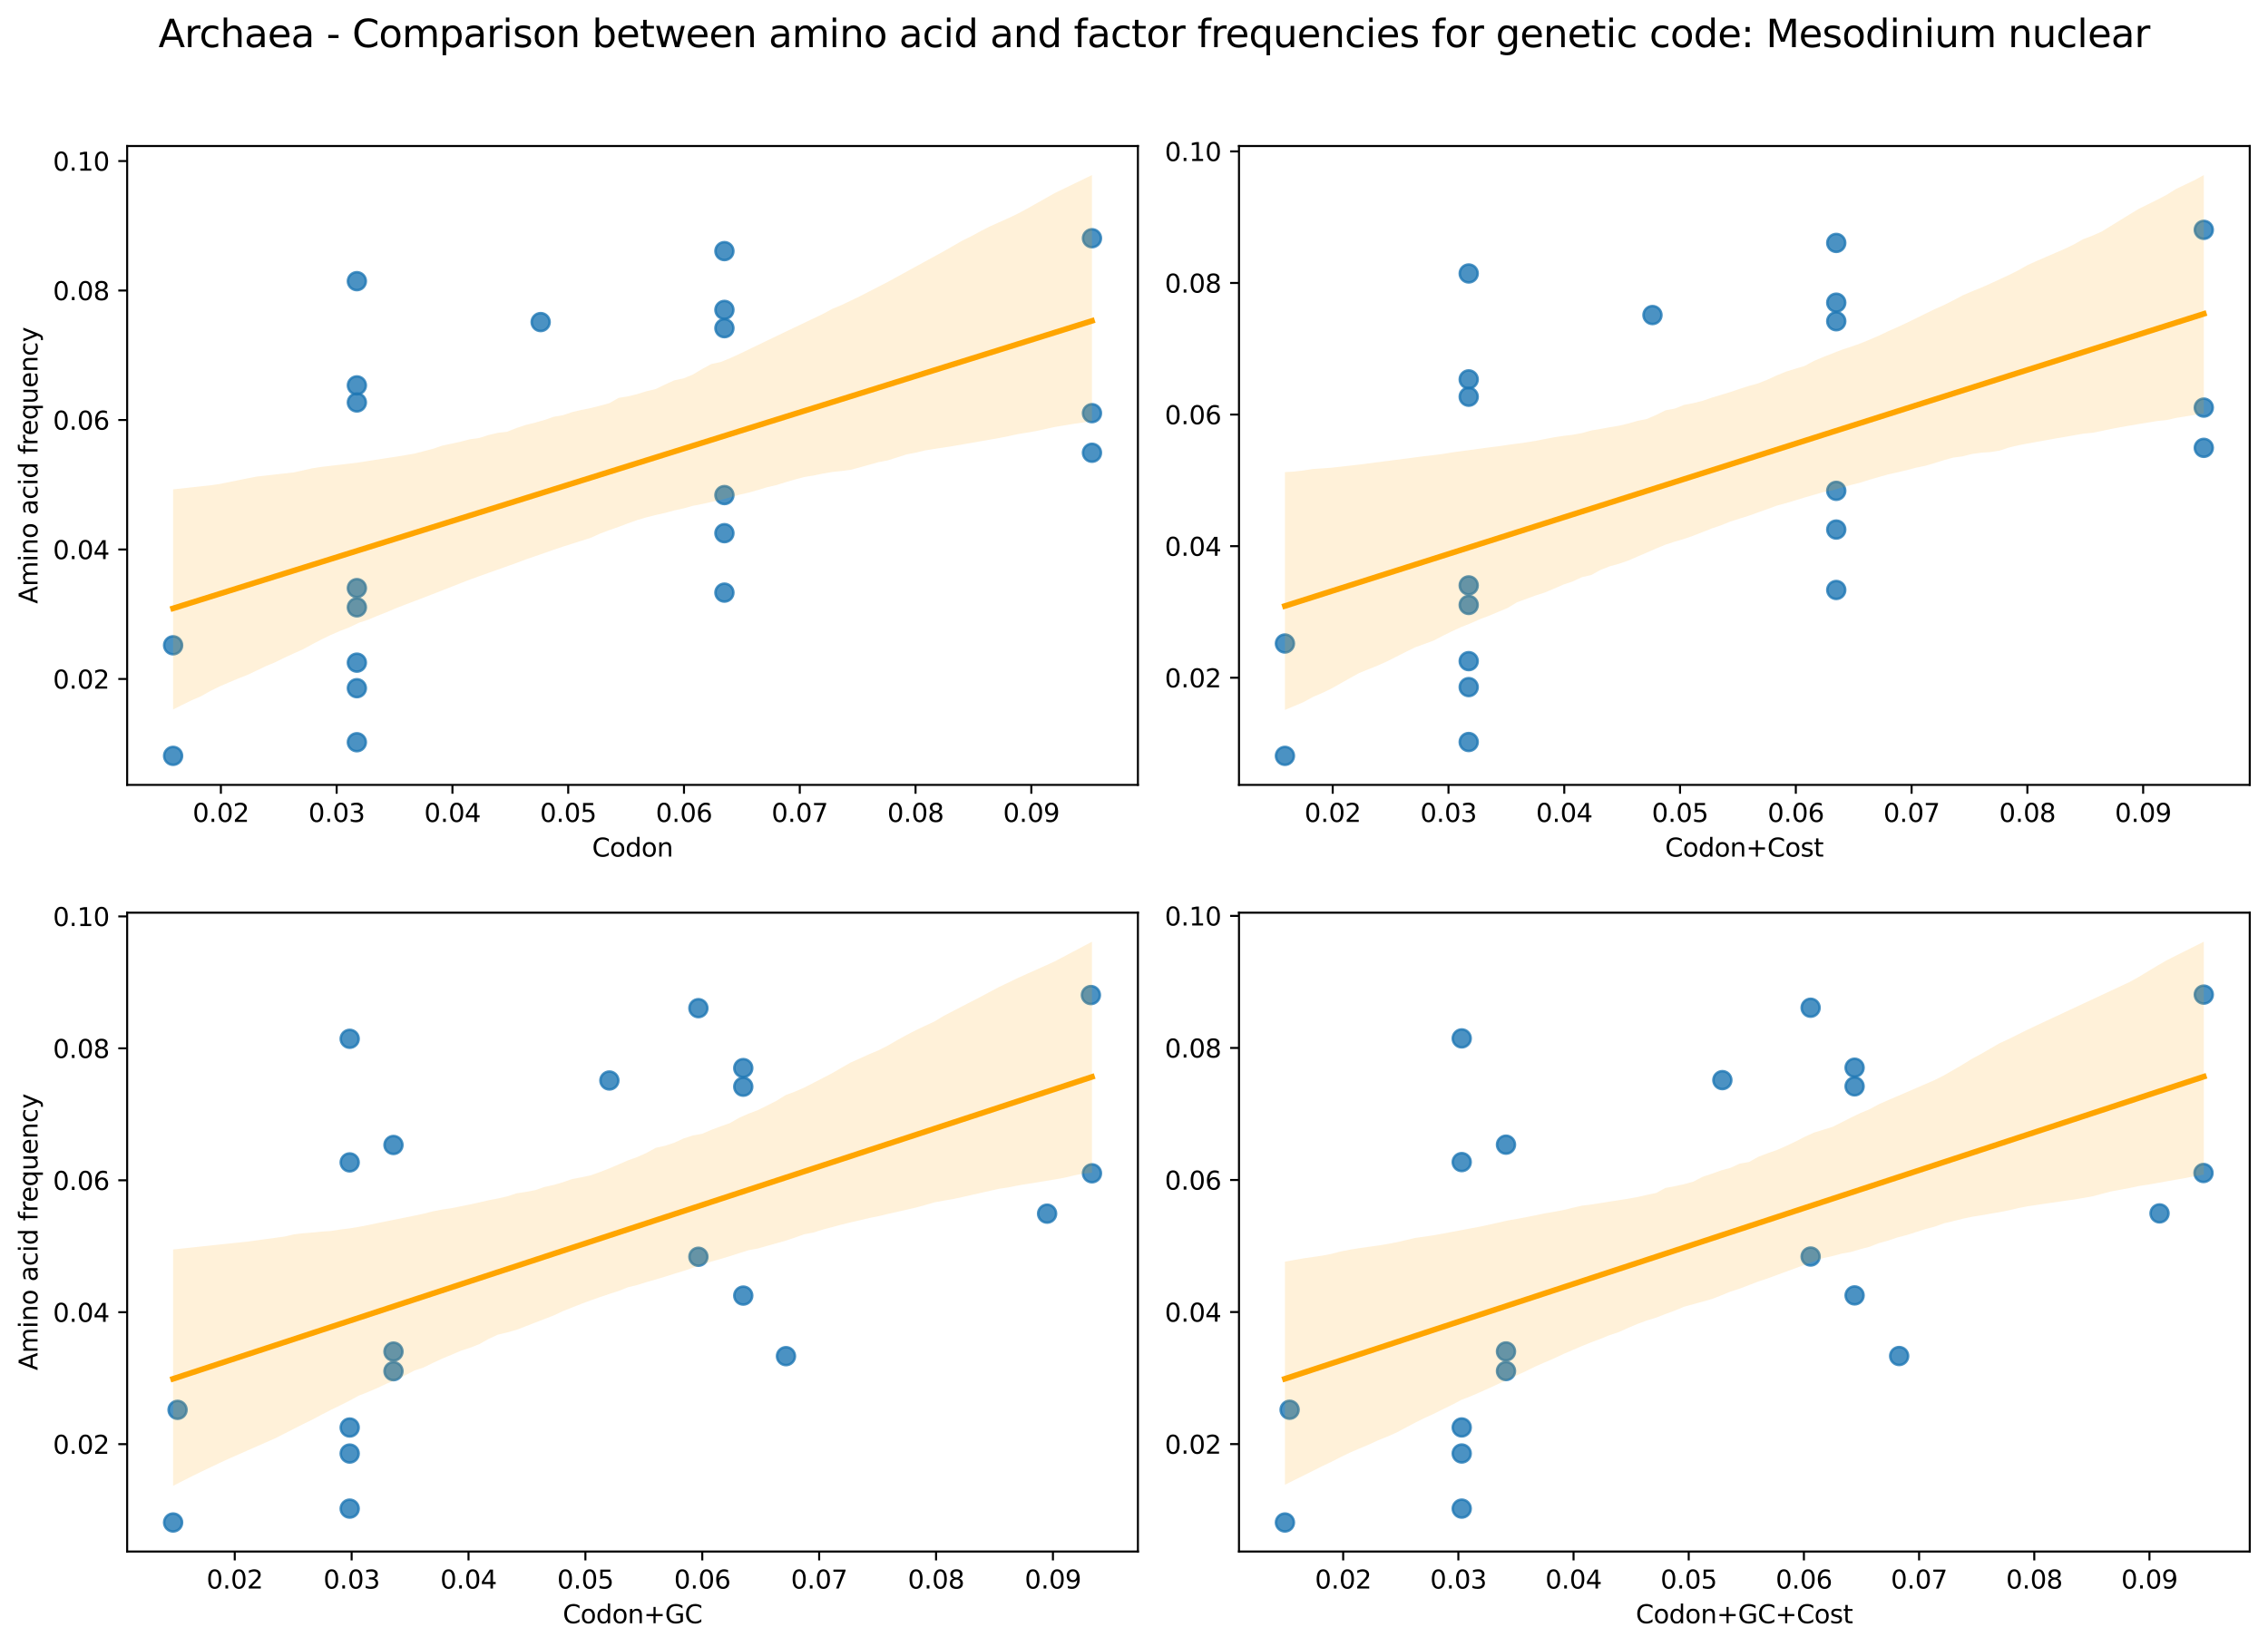 <?xml version="1.0" encoding="utf-8" standalone="no"?>
<!DOCTYPE svg PUBLIC "-//W3C//DTD SVG 1.1//EN"
  "http://www.w3.org/Graphics/SVG/1.1/DTD/svg11.dtd">
<svg xmlns:xlink="http://www.w3.org/1999/xlink" width="894.344pt" height="649.556pt" viewBox="0 0 894.344 649.556" xmlns="http://www.w3.org/2000/svg" version="1.1">
 <defs>
  <style type="text/css">*{stroke-linejoin: round; stroke-linecap: butt}</style>
 </defs>
 <g id="figure_1">
  <g id="patch_1">
   <path d="M 0 649.556 
L 894.344 649.556 
L 894.344 0 
L 0 0 
z
" style="fill: #ffffff"/>
  </g>
  <g id="axes_1">
   <g id="patch_2">
    <path d="M 50.144 309.6 
L 448.715 309.6 
L 448.715 57.6 
L 50.144 57.6 
z
" style="fill: #ffffff"/>
   </g>
   <g id="PathCollection_1">
    <defs>
     <path id="m0c951f0b4d" d="M 0 3.536 
C 0.938 3.536 1.837 3.163 2.5 2.5 
C 3.163 1.837 3.536 0.938 3.536 0 
C 3.536 -0.938 3.163 -1.837 2.5 -2.5 
C 1.837 -3.163 0.938 -3.536 0 -3.536 
C -0.938 -3.536 -1.837 -3.163 -2.5 -2.5 
C -3.163 -1.837 -3.536 -0.938 -3.536 0 
C -3.536 0.938 -3.163 1.837 -2.5 2.5 
C -1.837 3.163 -0.938 3.536 0 3.536 
z
" style="stroke: #1f77b4; stroke-opacity: 0.8"/>
    </defs>
    <g clip-path="url(#pbabd7e9592)">
     <use xlink:href="#m0c951f0b4d" x="68.261" y="254.532" style="fill: #1f77b4; fill-opacity: 0.8; stroke: #1f77b4; stroke-opacity: 0.8"/>
     <use xlink:href="#m0c951f0b4d" x="68.261" y="298.145" style="fill: #1f77b4; fill-opacity: 0.8; stroke: #1f77b4; stroke-opacity: 0.8"/>
     <use xlink:href="#m0c951f0b4d" x="140.728" y="292.773" style="fill: #1f77b4; fill-opacity: 0.8; stroke: #1f77b4; stroke-opacity: 0.8"/>
     <use xlink:href="#m0c951f0b4d" x="140.728" y="158.75" style="fill: #1f77b4; fill-opacity: 0.8; stroke: #1f77b4; stroke-opacity: 0.8"/>
     <use xlink:href="#m0c951f0b4d" x="140.728" y="110.904" style="fill: #1f77b4; fill-opacity: 0.8; stroke: #1f77b4; stroke-opacity: 0.8"/>
     <use xlink:href="#m0c951f0b4d" x="140.728" y="239.564" style="fill: #1f77b4; fill-opacity: 0.8; stroke: #1f77b4; stroke-opacity: 0.8"/>
     <use xlink:href="#m0c951f0b4d" x="140.728" y="271.456" style="fill: #1f77b4; fill-opacity: 0.8; stroke: #1f77b4; stroke-opacity: 0.8"/>
     <use xlink:href="#m0c951f0b4d" x="140.728" y="152.009" style="fill: #1f77b4; fill-opacity: 0.8; stroke: #1f77b4; stroke-opacity: 0.8"/>
     <use xlink:href="#m0c951f0b4d" x="140.728" y="231.983" style="fill: #1f77b4; fill-opacity: 0.8; stroke: #1f77b4; stroke-opacity: 0.8"/>
     <use xlink:href="#m0c951f0b4d" x="140.728" y="261.376" style="fill: #1f77b4; fill-opacity: 0.8; stroke: #1f77b4; stroke-opacity: 0.8"/>
     <use xlink:href="#m0c951f0b4d" x="285.663" y="233.756" style="fill: #1f77b4; fill-opacity: 0.8; stroke: #1f77b4; stroke-opacity: 0.8"/>
     <use xlink:href="#m0c951f0b4d" x="213.196" y="127.044" style="fill: #1f77b4; fill-opacity: 0.8; stroke: #1f77b4; stroke-opacity: 0.8"/>
     <use xlink:href="#m0c951f0b4d" x="285.663" y="129.449" style="fill: #1f77b4; fill-opacity: 0.8; stroke: #1f77b4; stroke-opacity: 0.8"/>
     <use xlink:href="#m0c951f0b4d" x="285.663" y="122.239" style="fill: #1f77b4; fill-opacity: 0.8; stroke: #1f77b4; stroke-opacity: 0.8"/>
     <use xlink:href="#m0c951f0b4d" x="285.663" y="210.308" style="fill: #1f77b4; fill-opacity: 0.8; stroke: #1f77b4; stroke-opacity: 0.8"/>
     <use xlink:href="#m0c951f0b4d" x="285.663" y="195.278" style="fill: #1f77b4; fill-opacity: 0.8; stroke: #1f77b4; stroke-opacity: 0.8"/>
     <use xlink:href="#m0c951f0b4d" x="285.663" y="99.047" style="fill: #1f77b4; fill-opacity: 0.8; stroke: #1f77b4; stroke-opacity: 0.8"/>
     <use xlink:href="#m0c951f0b4d" x="430.598" y="93.972" style="fill: #1f77b4; fill-opacity: 0.8; stroke: #1f77b4; stroke-opacity: 0.8"/>
     <use xlink:href="#m0c951f0b4d" x="430.598" y="162.97" style="fill: #1f77b4; fill-opacity: 0.8; stroke: #1f77b4; stroke-opacity: 0.8"/>
     <use xlink:href="#m0c951f0b4d" x="430.598" y="178.589" style="fill: #1f77b4; fill-opacity: 0.8; stroke: #1f77b4; stroke-opacity: 0.8"/>
    </g>
   </g>
   <g id="PolyCollection_1">
    <path d="M 68.261 193.027 
L 68.261 279.86 
L 71.921 278.006 
L 75.581 276.223 
L 79.241 274.646 
L 82.901 272.583 
L 86.561 270.782 
L 90.22 269.206 
L 93.88 267.653 
L 97.54 266.233 
L 101.2 264.501 
L 104.86 262.749 
L 108.52 261.222 
L 112.18 259.422 
L 115.84 257.732 
L 119.5 256.117 
L 123.16 254.12 
L 126.82 252.196 
L 130.48 250.441 
L 134.14 248.847 
L 137.8 247.439 
L 141.46 245.668 
L 145.12 244.455 
L 148.78 242.924 
L 152.44 241.49 
L 156.1 239.928 
L 159.76 238.508 
L 163.42 237.115 
L 167.08 235.722 
L 170.74 234.309 
L 174.4 232.876 
L 178.06 231.44 
L 181.72 230.009 
L 185.38 228.575 
L 189.04 227.254 
L 192.7 225.951 
L 196.36 224.651 
L 200.02 223.35 
L 203.68 222.049 
L 207.34 220.67 
L 211 219.403 
L 214.66 218.147 
L 218.32 216.85 
L 221.98 215.624 
L 225.64 214.463 
L 229.3 213.302 
L 232.96 212.128 
L 236.62 210.487 
L 240.28 209.098 
L 243.94 207.833 
L 247.599 206.444 
L 251.259 205.144 
L 254.919 204.064 
L 258.579 203.142 
L 262.239 202.331 
L 265.899 201.328 
L 269.559 200.547 
L 273.219 199.512 
L 276.879 198.807 
L 280.539 197.997 
L 284.199 197.188 
L 287.859 196.175 
L 291.519 195.158 
L 295.179 194.323 
L 298.839 193.299 
L 302.499 192.192 
L 306.159 191.352 
L 309.819 190.198 
L 313.479 189.136 
L 317.139 188.162 
L 320.799 187.561 
L 324.459 186.821 
L 328.119 186.178 
L 331.779 185.79 
L 335.439 185.33 
L 339.099 184.344 
L 342.759 183.324 
L 346.419 182.298 
L 350.079 181.598 
L 353.739 180.446 
L 357.399 179.259 
L 361.059 178.558 
L 364.719 177.68 
L 368.379 177.094 
L 372.039 176.525 
L 375.699 175.956 
L 379.359 175.339 
L 383.019 174.699 
L 386.679 174.055 
L 390.339 173.414 
L 393.999 172.77 
L 397.659 172.044 
L 401.318 171.249 
L 404.978 170.65 
L 408.638 170.013 
L 412.298 169.211 
L 415.958 168.416 
L 419.618 167.809 
L 423.278 167.201 
L 426.938 166.667 
L 430.598 166.134 
L 430.598 69.055 
L 430.598 69.055 
L 426.938 70.825 
L 423.278 72.596 
L 419.618 74.367 
L 415.958 76.137 
L 412.298 78.197 
L 408.638 80.266 
L 404.978 82.335 
L 401.318 84.296 
L 397.659 86.03 
L 393.999 87.671 
L 390.339 89.313 
L 386.679 91.177 
L 383.019 93.174 
L 379.359 94.975 
L 375.699 97.081 
L 372.039 99.18 
L 368.379 101.178 
L 364.719 103.176 
L 361.059 105.181 
L 357.399 107.188 
L 353.739 109.194 
L 350.079 111.201 
L 346.419 113.09 
L 342.759 114.967 
L 339.099 116.847 
L 335.439 118.603 
L 331.779 120.356 
L 328.119 121.867 
L 324.459 123.855 
L 320.799 125.598 
L 317.139 127.341 
L 313.479 129.084 
L 309.819 130.832 
L 306.159 132.586 
L 302.499 134.339 
L 298.839 136.105 
L 295.179 137.871 
L 291.519 139.637 
L 287.859 141.296 
L 284.199 142.786 
L 280.539 143.573 
L 276.879 145.552 
L 273.219 147.733 
L 269.559 149.24 
L 265.899 150.015 
L 262.239 151.67 
L 258.579 153.446 
L 254.919 154.313 
L 251.259 155.457 
L 247.599 156.347 
L 243.94 156.941 
L 240.28 159.03 
L 236.62 160.02 
L 232.96 160.954 
L 229.3 161.688 
L 225.64 162.537 
L 221.98 163.77 
L 218.32 164.396 
L 214.66 165.676 
L 211 166.707 
L 207.34 167.615 
L 203.68 168.822 
L 200.02 170.284 
L 196.36 170.719 
L 192.7 171.574 
L 189.04 172.743 
L 185.38 173.253 
L 181.72 174.193 
L 178.06 175.006 
L 174.4 175.767 
L 170.74 177.028 
L 167.08 177.973 
L 163.42 178.918 
L 159.76 179.548 
L 156.1 180.155 
L 152.44 180.698 
L 148.78 181.268 
L 145.12 181.839 
L 141.46 182.41 
L 137.8 182.867 
L 134.14 183.299 
L 130.48 183.724 
L 126.82 184.153 
L 123.16 184.709 
L 119.5 185.543 
L 115.84 186.341 
L 112.18 186.747 
L 108.52 187.156 
L 104.86 187.57 
L 101.2 187.984 
L 97.54 188.689 
L 93.88 189.432 
L 90.22 190.174 
L 86.561 190.917 
L 82.901 191.438 
L 79.241 191.828 
L 75.581 192.225 
L 71.921 192.626 
L 68.261 193.027 
z
" clip-path="url(#pbabd7e9592)" style="fill: #ffa500; fill-opacity: 0.15"/>
   </g>
   <g id="matplotlib.axis_1">
    <g id="xtick_1">
     <g id="line2d_1">
      <defs>
       <path id="m3311125adc" d="M 0 0 
L 0 3.5 
" style="stroke: #000000; stroke-width: 0.8"/>
      </defs>
      <g>
       <use xlink:href="#m3311125adc" x="87.102" y="309.6" style="stroke: #000000; stroke-width: 0.8"/>
      </g>
     </g>
     <g id="text_1">
      <!-- 0.02 -->
      <g transform="translate(75.969 324.198) scale(0.1 -0.1)">
       <defs>
        <path id="DejaVuSans-30" d="M 2034 4250 
Q 1547 4250 1301 3770 
Q 1056 3291 1056 2328 
Q 1056 1369 1301 889 
Q 1547 409 2034 409 
Q 2525 409 2770 889 
Q 3016 1369 3016 2328 
Q 3016 3291 2770 3770 
Q 2525 4250 2034 4250 
z
M 2034 4750 
Q 2819 4750 3233 4129 
Q 3647 3509 3647 2328 
Q 3647 1150 3233 529 
Q 2819 -91 2034 -91 
Q 1250 -91 836 529 
Q 422 1150 422 2328 
Q 422 3509 836 4129 
Q 1250 4750 2034 4750 
z
" transform="scale(0.016)"/>
        <path id="DejaVuSans-2e" d="M 684 794 
L 1344 794 
L 1344 0 
L 684 0 
L 684 794 
z
" transform="scale(0.016)"/>
        <path id="DejaVuSans-32" d="M 1228 531 
L 3431 531 
L 3431 0 
L 469 0 
L 469 531 
Q 828 903 1448 1529 
Q 2069 2156 2228 2338 
Q 2531 2678 2651 2914 
Q 2772 3150 2772 3378 
Q 2772 3750 2511 3984 
Q 2250 4219 1831 4219 
Q 1534 4219 1204 4116 
Q 875 4013 500 3803 
L 500 4441 
Q 881 4594 1212 4672 
Q 1544 4750 1819 4750 
Q 2544 4750 2975 4387 
Q 3406 4025 3406 3419 
Q 3406 3131 3298 2873 
Q 3191 2616 2906 2266 
Q 2828 2175 2409 1742 
Q 1991 1309 1228 531 
z
" transform="scale(0.016)"/>
       </defs>
       <use xlink:href="#DejaVuSans-30"/>
       <use xlink:href="#DejaVuSans-2e" x="63.623"/>
       <use xlink:href="#DejaVuSans-30" x="95.41"/>
       <use xlink:href="#DejaVuSans-32" x="159.033"/>
      </g>
     </g>
    </g>
    <g id="xtick_2">
     <g id="line2d_2">
      <g>
       <use xlink:href="#m3311125adc" x="132.757" y="309.6" style="stroke: #000000; stroke-width: 0.8"/>
      </g>
     </g>
     <g id="text_2">
      <!-- 0.03 -->
      <g transform="translate(121.624 324.198) scale(0.1 -0.1)">
       <defs>
        <path id="DejaVuSans-33" d="M 2597 2516 
Q 3050 2419 3304 2112 
Q 3559 1806 3559 1356 
Q 3559 666 3084 287 
Q 2609 -91 1734 -91 
Q 1441 -91 1130 -33 
Q 819 25 488 141 
L 488 750 
Q 750 597 1062 519 
Q 1375 441 1716 441 
Q 2309 441 2620 675 
Q 2931 909 2931 1356 
Q 2931 1769 2642 2001 
Q 2353 2234 1838 2234 
L 1294 2234 
L 1294 2753 
L 1863 2753 
Q 2328 2753 2575 2939 
Q 2822 3125 2822 3475 
Q 2822 3834 2567 4026 
Q 2313 4219 1838 4219 
Q 1578 4219 1281 4162 
Q 984 4106 628 3988 
L 628 4550 
Q 988 4650 1302 4700 
Q 1616 4750 1894 4750 
Q 2613 4750 3031 4423 
Q 3450 4097 3450 3541 
Q 3450 3153 3228 2886 
Q 3006 2619 2597 2516 
z
" transform="scale(0.016)"/>
       </defs>
       <use xlink:href="#DejaVuSans-30"/>
       <use xlink:href="#DejaVuSans-2e" x="63.623"/>
       <use xlink:href="#DejaVuSans-30" x="95.41"/>
       <use xlink:href="#DejaVuSans-33" x="159.033"/>
      </g>
     </g>
    </g>
    <g id="xtick_3">
     <g id="line2d_3">
      <g>
       <use xlink:href="#m3311125adc" x="178.411" y="309.6" style="stroke: #000000; stroke-width: 0.8"/>
      </g>
     </g>
     <g id="text_3">
      <!-- 0.04 -->
      <g transform="translate(167.278 324.198) scale(0.1 -0.1)">
       <defs>
        <path id="DejaVuSans-34" d="M 2419 4116 
L 825 1625 
L 2419 1625 
L 2419 4116 
z
M 2253 4666 
L 3047 4666 
L 3047 1625 
L 3713 1625 
L 3713 1100 
L 3047 1100 
L 3047 0 
L 2419 0 
L 2419 1100 
L 313 1100 
L 313 1709 
L 2253 4666 
z
" transform="scale(0.016)"/>
       </defs>
       <use xlink:href="#DejaVuSans-30"/>
       <use xlink:href="#DejaVuSans-2e" x="63.623"/>
       <use xlink:href="#DejaVuSans-30" x="95.41"/>
       <use xlink:href="#DejaVuSans-34" x="159.033"/>
      </g>
     </g>
    </g>
    <g id="xtick_4">
     <g id="line2d_4">
      <g>
       <use xlink:href="#m3311125adc" x="224.066" y="309.6" style="stroke: #000000; stroke-width: 0.8"/>
      </g>
     </g>
     <g id="text_4">
      <!-- 0.05 -->
      <g transform="translate(212.933 324.198) scale(0.1 -0.1)">
       <defs>
        <path id="DejaVuSans-35" d="M 691 4666 
L 3169 4666 
L 3169 4134 
L 1269 4134 
L 1269 2991 
Q 1406 3038 1543 3061 
Q 1681 3084 1819 3084 
Q 2600 3084 3056 2656 
Q 3513 2228 3513 1497 
Q 3513 744 3044 326 
Q 2575 -91 1722 -91 
Q 1428 -91 1123 -41 
Q 819 9 494 109 
L 494 744 
Q 775 591 1075 516 
Q 1375 441 1709 441 
Q 2250 441 2565 725 
Q 2881 1009 2881 1497 
Q 2881 1984 2565 2268 
Q 2250 2553 1709 2553 
Q 1456 2553 1204 2497 
Q 953 2441 691 2322 
L 691 4666 
z
" transform="scale(0.016)"/>
       </defs>
       <use xlink:href="#DejaVuSans-30"/>
       <use xlink:href="#DejaVuSans-2e" x="63.623"/>
       <use xlink:href="#DejaVuSans-30" x="95.41"/>
       <use xlink:href="#DejaVuSans-35" x="159.033"/>
      </g>
     </g>
    </g>
    <g id="xtick_5">
     <g id="line2d_5">
      <g>
       <use xlink:href="#m3311125adc" x="269.72" y="309.6" style="stroke: #000000; stroke-width: 0.8"/>
      </g>
     </g>
     <g id="text_5">
      <!-- 0.06 -->
      <g transform="translate(258.588 324.198) scale(0.1 -0.1)">
       <defs>
        <path id="DejaVuSans-36" d="M 2113 2584 
Q 1688 2584 1439 2293 
Q 1191 2003 1191 1497 
Q 1191 994 1439 701 
Q 1688 409 2113 409 
Q 2538 409 2786 701 
Q 3034 994 3034 1497 
Q 3034 2003 2786 2293 
Q 2538 2584 2113 2584 
z
M 3366 4563 
L 3366 3988 
Q 3128 4100 2886 4159 
Q 2644 4219 2406 4219 
Q 1781 4219 1451 3797 
Q 1122 3375 1075 2522 
Q 1259 2794 1537 2939 
Q 1816 3084 2150 3084 
Q 2853 3084 3261 2657 
Q 3669 2231 3669 1497 
Q 3669 778 3244 343 
Q 2819 -91 2113 -91 
Q 1303 -91 875 529 
Q 447 1150 447 2328 
Q 447 3434 972 4092 
Q 1497 4750 2381 4750 
Q 2619 4750 2861 4703 
Q 3103 4656 3366 4563 
z
" transform="scale(0.016)"/>
       </defs>
       <use xlink:href="#DejaVuSans-30"/>
       <use xlink:href="#DejaVuSans-2e" x="63.623"/>
       <use xlink:href="#DejaVuSans-30" x="95.41"/>
       <use xlink:href="#DejaVuSans-36" x="159.033"/>
      </g>
     </g>
    </g>
    <g id="xtick_6">
     <g id="line2d_6">
      <g>
       <use xlink:href="#m3311125adc" x="315.375" y="309.6" style="stroke: #000000; stroke-width: 0.8"/>
      </g>
     </g>
     <g id="text_6">
      <!-- 0.07 -->
      <g transform="translate(304.242 324.198) scale(0.1 -0.1)">
       <defs>
        <path id="DejaVuSans-37" d="M 525 4666 
L 3525 4666 
L 3525 4397 
L 1831 0 
L 1172 0 
L 2766 4134 
L 525 4134 
L 525 4666 
z
" transform="scale(0.016)"/>
       </defs>
       <use xlink:href="#DejaVuSans-30"/>
       <use xlink:href="#DejaVuSans-2e" x="63.623"/>
       <use xlink:href="#DejaVuSans-30" x="95.41"/>
       <use xlink:href="#DejaVuSans-37" x="159.033"/>
      </g>
     </g>
    </g>
    <g id="xtick_7">
     <g id="line2d_7">
      <g>
       <use xlink:href="#m3311125adc" x="361.029" y="309.6" style="stroke: #000000; stroke-width: 0.8"/>
      </g>
     </g>
     <g id="text_7">
      <!-- 0.08 -->
      <g transform="translate(349.897 324.198) scale(0.1 -0.1)">
       <defs>
        <path id="DejaVuSans-38" d="M 2034 2216 
Q 1584 2216 1326 1975 
Q 1069 1734 1069 1313 
Q 1069 891 1326 650 
Q 1584 409 2034 409 
Q 2484 409 2743 651 
Q 3003 894 3003 1313 
Q 3003 1734 2745 1975 
Q 2488 2216 2034 2216 
z
M 1403 2484 
Q 997 2584 770 2862 
Q 544 3141 544 3541 
Q 544 4100 942 4425 
Q 1341 4750 2034 4750 
Q 2731 4750 3128 4425 
Q 3525 4100 3525 3541 
Q 3525 3141 3298 2862 
Q 3072 2584 2669 2484 
Q 3125 2378 3379 2068 
Q 3634 1759 3634 1313 
Q 3634 634 3220 271 
Q 2806 -91 2034 -91 
Q 1263 -91 848 271 
Q 434 634 434 1313 
Q 434 1759 690 2068 
Q 947 2378 1403 2484 
z
M 1172 3481 
Q 1172 3119 1398 2916 
Q 1625 2713 2034 2713 
Q 2441 2713 2670 2916 
Q 2900 3119 2900 3481 
Q 2900 3844 2670 4047 
Q 2441 4250 2034 4250 
Q 1625 4250 1398 4047 
Q 1172 3844 1172 3481 
z
" transform="scale(0.016)"/>
       </defs>
       <use xlink:href="#DejaVuSans-30"/>
       <use xlink:href="#DejaVuSans-2e" x="63.623"/>
       <use xlink:href="#DejaVuSans-30" x="95.41"/>
       <use xlink:href="#DejaVuSans-38" x="159.033"/>
      </g>
     </g>
    </g>
    <g id="xtick_8">
     <g id="line2d_8">
      <g>
       <use xlink:href="#m3311125adc" x="406.684" y="309.6" style="stroke: #000000; stroke-width: 0.8"/>
      </g>
     </g>
     <g id="text_8">
      <!-- 0.09 -->
      <g transform="translate(395.551 324.198) scale(0.1 -0.1)">
       <defs>
        <path id="DejaVuSans-39" d="M 703 97 
L 703 672 
Q 941 559 1184 500 
Q 1428 441 1663 441 
Q 2288 441 2617 861 
Q 2947 1281 2994 2138 
Q 2813 1869 2534 1725 
Q 2256 1581 1919 1581 
Q 1219 1581 811 2004 
Q 403 2428 403 3163 
Q 403 3881 828 4315 
Q 1253 4750 1959 4750 
Q 2769 4750 3195 4129 
Q 3622 3509 3622 2328 
Q 3622 1225 3098 567 
Q 2575 -91 1691 -91 
Q 1453 -91 1209 -44 
Q 966 3 703 97 
z
M 1959 2075 
Q 2384 2075 2632 2365 
Q 2881 2656 2881 3163 
Q 2881 3666 2632 3958 
Q 2384 4250 1959 4250 
Q 1534 4250 1286 3958 
Q 1038 3666 1038 3163 
Q 1038 2656 1286 2365 
Q 1534 2075 1959 2075 
z
" transform="scale(0.016)"/>
       </defs>
       <use xlink:href="#DejaVuSans-30"/>
       <use xlink:href="#DejaVuSans-2e" x="63.623"/>
       <use xlink:href="#DejaVuSans-30" x="95.41"/>
       <use xlink:href="#DejaVuSans-39" x="159.033"/>
      </g>
     </g>
    </g>
    <g id="text_9">
     <!-- Codon -->
     <g transform="translate(233.476 337.877) scale(0.1 -0.1)">
      <defs>
       <path id="DejaVuSans-43" d="M 4122 4306 
L 4122 3641 
Q 3803 3938 3442 4084 
Q 3081 4231 2675 4231 
Q 1875 4231 1450 3742 
Q 1025 3253 1025 2328 
Q 1025 1406 1450 917 
Q 1875 428 2675 428 
Q 3081 428 3442 575 
Q 3803 722 4122 1019 
L 4122 359 
Q 3791 134 3420 21 
Q 3050 -91 2638 -91 
Q 1578 -91 968 557 
Q 359 1206 359 2328 
Q 359 3453 968 4101 
Q 1578 4750 2638 4750 
Q 3056 4750 3426 4639 
Q 3797 4528 4122 4306 
z
" transform="scale(0.016)"/>
       <path id="DejaVuSans-6f" d="M 1959 3097 
Q 1497 3097 1228 2736 
Q 959 2375 959 1747 
Q 959 1119 1226 758 
Q 1494 397 1959 397 
Q 2419 397 2687 759 
Q 2956 1122 2956 1747 
Q 2956 2369 2687 2733 
Q 2419 3097 1959 3097 
z
M 1959 3584 
Q 2709 3584 3137 3096 
Q 3566 2609 3566 1747 
Q 3566 888 3137 398 
Q 2709 -91 1959 -91 
Q 1206 -91 779 398 
Q 353 888 353 1747 
Q 353 2609 779 3096 
Q 1206 3584 1959 3584 
z
" transform="scale(0.016)"/>
       <path id="DejaVuSans-64" d="M 2906 2969 
L 2906 4863 
L 3481 4863 
L 3481 0 
L 2906 0 
L 2906 525 
Q 2725 213 2448 61 
Q 2172 -91 1784 -91 
Q 1150 -91 751 415 
Q 353 922 353 1747 
Q 353 2572 751 3078 
Q 1150 3584 1784 3584 
Q 2172 3584 2448 3432 
Q 2725 3281 2906 2969 
z
M 947 1747 
Q 947 1113 1208 752 
Q 1469 391 1925 391 
Q 2381 391 2643 752 
Q 2906 1113 2906 1747 
Q 2906 2381 2643 2742 
Q 2381 3103 1925 3103 
Q 1469 3103 1208 2742 
Q 947 2381 947 1747 
z
" transform="scale(0.016)"/>
       <path id="DejaVuSans-6e" d="M 3513 2113 
L 3513 0 
L 2938 0 
L 2938 2094 
Q 2938 2591 2744 2837 
Q 2550 3084 2163 3084 
Q 1697 3084 1428 2787 
Q 1159 2491 1159 1978 
L 1159 0 
L 581 0 
L 581 3500 
L 1159 3500 
L 1159 2956 
Q 1366 3272 1645 3428 
Q 1925 3584 2291 3584 
Q 2894 3584 3203 3211 
Q 3513 2838 3513 2113 
z
" transform="scale(0.016)"/>
      </defs>
      <use xlink:href="#DejaVuSans-43"/>
      <use xlink:href="#DejaVuSans-6f" x="69.824"/>
      <use xlink:href="#DejaVuSans-64" x="131.006"/>
      <use xlink:href="#DejaVuSans-6f" x="194.482"/>
      <use xlink:href="#DejaVuSans-6e" x="255.664"/>
     </g>
    </g>
   </g>
   <g id="matplotlib.axis_2">
    <g id="ytick_1">
     <g id="line2d_9">
      <defs>
       <path id="m8765240212" d="M 0 0 
L -3.5 0 
" style="stroke: #000000; stroke-width: 0.8"/>
      </defs>
      <g>
       <use xlink:href="#m8765240212" x="50.144" y="267.819" style="stroke: #000000; stroke-width: 0.8"/>
      </g>
     </g>
     <g id="text_10">
      <!-- 0.02 -->
      <g transform="translate(20.878 271.618) scale(0.1 -0.1)">
       <use xlink:href="#DejaVuSans-30"/>
       <use xlink:href="#DejaVuSans-2e" x="63.623"/>
       <use xlink:href="#DejaVuSans-30" x="95.41"/>
       <use xlink:href="#DejaVuSans-32" x="159.033"/>
      </g>
     </g>
    </g>
    <g id="ytick_2">
     <g id="line2d_10">
      <g>
       <use xlink:href="#m8765240212" x="50.144" y="216.744" style="stroke: #000000; stroke-width: 0.8"/>
      </g>
     </g>
     <g id="text_11">
      <!-- 0.04 -->
      <g transform="translate(20.878 220.544) scale(0.1 -0.1)">
       <use xlink:href="#DejaVuSans-30"/>
       <use xlink:href="#DejaVuSans-2e" x="63.623"/>
       <use xlink:href="#DejaVuSans-30" x="95.41"/>
       <use xlink:href="#DejaVuSans-34" x="159.033"/>
      </g>
     </g>
    </g>
    <g id="ytick_3">
     <g id="line2d_11">
      <g>
       <use xlink:href="#m8765240212" x="50.144" y="165.67" style="stroke: #000000; stroke-width: 0.8"/>
      </g>
     </g>
     <g id="text_12">
      <!-- 0.06 -->
      <g transform="translate(20.878 169.469) scale(0.1 -0.1)">
       <use xlink:href="#DejaVuSans-30"/>
       <use xlink:href="#DejaVuSans-2e" x="63.623"/>
       <use xlink:href="#DejaVuSans-30" x="95.41"/>
       <use xlink:href="#DejaVuSans-36" x="159.033"/>
      </g>
     </g>
    </g>
    <g id="ytick_4">
     <g id="line2d_12">
      <g>
       <use xlink:href="#m8765240212" x="50.144" y="114.596" style="stroke: #000000; stroke-width: 0.8"/>
      </g>
     </g>
     <g id="text_13">
      <!-- 0.08 -->
      <g transform="translate(20.878 118.395) scale(0.1 -0.1)">
       <use xlink:href="#DejaVuSans-30"/>
       <use xlink:href="#DejaVuSans-2e" x="63.623"/>
       <use xlink:href="#DejaVuSans-30" x="95.41"/>
       <use xlink:href="#DejaVuSans-38" x="159.033"/>
      </g>
     </g>
    </g>
    <g id="ytick_5">
     <g id="line2d_13">
      <g>
       <use xlink:href="#m8765240212" x="50.144" y="63.522" style="stroke: #000000; stroke-width: 0.8"/>
      </g>
     </g>
     <g id="text_14">
      <!-- 0.10 -->
      <g transform="translate(20.878 67.321) scale(0.1 -0.1)">
       <defs>
        <path id="DejaVuSans-31" d="M 794 531 
L 1825 531 
L 1825 4091 
L 703 3866 
L 703 4441 
L 1819 4666 
L 2450 4666 
L 2450 531 
L 3481 531 
L 3481 0 
L 794 0 
L 794 531 
z
" transform="scale(0.016)"/>
       </defs>
       <use xlink:href="#DejaVuSans-30"/>
       <use xlink:href="#DejaVuSans-2e" x="63.623"/>
       <use xlink:href="#DejaVuSans-31" x="95.41"/>
       <use xlink:href="#DejaVuSans-30" x="159.033"/>
      </g>
     </g>
    </g>
    <g id="text_15">
     <!-- Amino acid frequency -->
     <g transform="translate(14.798 238.139) rotate(-90) scale(0.1 -0.1)">
      <defs>
       <path id="DejaVuSans-41" d="M 2188 4044 
L 1331 1722 
L 3047 1722 
L 2188 4044 
z
M 1831 4666 
L 2547 4666 
L 4325 0 
L 3669 0 
L 3244 1197 
L 1141 1197 
L 716 0 
L 50 0 
L 1831 4666 
z
" transform="scale(0.016)"/>
       <path id="DejaVuSans-6d" d="M 3328 2828 
Q 3544 3216 3844 3400 
Q 4144 3584 4550 3584 
Q 5097 3584 5394 3201 
Q 5691 2819 5691 2113 
L 5691 0 
L 5113 0 
L 5113 2094 
Q 5113 2597 4934 2840 
Q 4756 3084 4391 3084 
Q 3944 3084 3684 2787 
Q 3425 2491 3425 1978 
L 3425 0 
L 2847 0 
L 2847 2094 
Q 2847 2600 2669 2842 
Q 2491 3084 2119 3084 
Q 1678 3084 1418 2786 
Q 1159 2488 1159 1978 
L 1159 0 
L 581 0 
L 581 3500 
L 1159 3500 
L 1159 2956 
Q 1356 3278 1631 3431 
Q 1906 3584 2284 3584 
Q 2666 3584 2933 3390 
Q 3200 3197 3328 2828 
z
" transform="scale(0.016)"/>
       <path id="DejaVuSans-69" d="M 603 3500 
L 1178 3500 
L 1178 0 
L 603 0 
L 603 3500 
z
M 603 4863 
L 1178 4863 
L 1178 4134 
L 603 4134 
L 603 4863 
z
" transform="scale(0.016)"/>
       <path id="DejaVuSans-20" transform="scale(0.016)"/>
       <path id="DejaVuSans-61" d="M 2194 1759 
Q 1497 1759 1228 1600 
Q 959 1441 959 1056 
Q 959 750 1161 570 
Q 1363 391 1709 391 
Q 2188 391 2477 730 
Q 2766 1069 2766 1631 
L 2766 1759 
L 2194 1759 
z
M 3341 1997 
L 3341 0 
L 2766 0 
L 2766 531 
Q 2569 213 2275 61 
Q 1981 -91 1556 -91 
Q 1019 -91 701 211 
Q 384 513 384 1019 
Q 384 1609 779 1909 
Q 1175 2209 1959 2209 
L 2766 2209 
L 2766 2266 
Q 2766 2663 2505 2880 
Q 2244 3097 1772 3097 
Q 1472 3097 1187 3025 
Q 903 2953 641 2809 
L 641 3341 
Q 956 3463 1253 3523 
Q 1550 3584 1831 3584 
Q 2591 3584 2966 3190 
Q 3341 2797 3341 1997 
z
" transform="scale(0.016)"/>
       <path id="DejaVuSans-63" d="M 3122 3366 
L 3122 2828 
Q 2878 2963 2633 3030 
Q 2388 3097 2138 3097 
Q 1578 3097 1268 2742 
Q 959 2388 959 1747 
Q 959 1106 1268 751 
Q 1578 397 2138 397 
Q 2388 397 2633 464 
Q 2878 531 3122 666 
L 3122 134 
Q 2881 22 2623 -34 
Q 2366 -91 2075 -91 
Q 1284 -91 818 406 
Q 353 903 353 1747 
Q 353 2603 823 3093 
Q 1294 3584 2113 3584 
Q 2378 3584 2631 3529 
Q 2884 3475 3122 3366 
z
" transform="scale(0.016)"/>
       <path id="DejaVuSans-66" d="M 2375 4863 
L 2375 4384 
L 1825 4384 
Q 1516 4384 1395 4259 
Q 1275 4134 1275 3809 
L 1275 3500 
L 2222 3500 
L 2222 3053 
L 1275 3053 
L 1275 0 
L 697 0 
L 697 3053 
L 147 3053 
L 147 3500 
L 697 3500 
L 697 3744 
Q 697 4328 969 4595 
Q 1241 4863 1831 4863 
L 2375 4863 
z
" transform="scale(0.016)"/>
       <path id="DejaVuSans-72" d="M 2631 2963 
Q 2534 3019 2420 3045 
Q 2306 3072 2169 3072 
Q 1681 3072 1420 2755 
Q 1159 2438 1159 1844 
L 1159 0 
L 581 0 
L 581 3500 
L 1159 3500 
L 1159 2956 
Q 1341 3275 1631 3429 
Q 1922 3584 2338 3584 
Q 2397 3584 2469 3576 
Q 2541 3569 2628 3553 
L 2631 2963 
z
" transform="scale(0.016)"/>
       <path id="DejaVuSans-65" d="M 3597 1894 
L 3597 1613 
L 953 1613 
Q 991 1019 1311 708 
Q 1631 397 2203 397 
Q 2534 397 2845 478 
Q 3156 559 3463 722 
L 3463 178 
Q 3153 47 2828 -22 
Q 2503 -91 2169 -91 
Q 1331 -91 842 396 
Q 353 884 353 1716 
Q 353 2575 817 3079 
Q 1281 3584 2069 3584 
Q 2775 3584 3186 3129 
Q 3597 2675 3597 1894 
z
M 3022 2063 
Q 3016 2534 2758 2815 
Q 2500 3097 2075 3097 
Q 1594 3097 1305 2825 
Q 1016 2553 972 2059 
L 3022 2063 
z
" transform="scale(0.016)"/>
       <path id="DejaVuSans-71" d="M 947 1747 
Q 947 1113 1208 752 
Q 1469 391 1925 391 
Q 2381 391 2643 752 
Q 2906 1113 2906 1747 
Q 2906 2381 2643 2742 
Q 2381 3103 1925 3103 
Q 1469 3103 1208 2742 
Q 947 2381 947 1747 
z
M 2906 525 
Q 2725 213 2448 61 
Q 2172 -91 1784 -91 
Q 1150 -91 751 415 
Q 353 922 353 1747 
Q 353 2572 751 3078 
Q 1150 3584 1784 3584 
Q 2172 3584 2448 3432 
Q 2725 3281 2906 2969 
L 2906 3500 
L 3481 3500 
L 3481 -1331 
L 2906 -1331 
L 2906 525 
z
" transform="scale(0.016)"/>
       <path id="DejaVuSans-75" d="M 544 1381 
L 544 3500 
L 1119 3500 
L 1119 1403 
Q 1119 906 1312 657 
Q 1506 409 1894 409 
Q 2359 409 2629 706 
Q 2900 1003 2900 1516 
L 2900 3500 
L 3475 3500 
L 3475 0 
L 2900 0 
L 2900 538 
Q 2691 219 2414 64 
Q 2138 -91 1772 -91 
Q 1169 -91 856 284 
Q 544 659 544 1381 
z
M 1991 3584 
L 1991 3584 
z
" transform="scale(0.016)"/>
       <path id="DejaVuSans-79" d="M 2059 -325 
Q 1816 -950 1584 -1140 
Q 1353 -1331 966 -1331 
L 506 -1331 
L 506 -850 
L 844 -850 
Q 1081 -850 1212 -737 
Q 1344 -625 1503 -206 
L 1606 56 
L 191 3500 
L 800 3500 
L 1894 763 
L 2988 3500 
L 3597 3500 
L 2059 -325 
z
" transform="scale(0.016)"/>
      </defs>
      <use xlink:href="#DejaVuSans-41"/>
      <use xlink:href="#DejaVuSans-6d" x="68.408"/>
      <use xlink:href="#DejaVuSans-69" x="165.82"/>
      <use xlink:href="#DejaVuSans-6e" x="193.604"/>
      <use xlink:href="#DejaVuSans-6f" x="256.982"/>
      <use xlink:href="#DejaVuSans-20" x="318.164"/>
      <use xlink:href="#DejaVuSans-61" x="349.951"/>
      <use xlink:href="#DejaVuSans-63" x="411.23"/>
      <use xlink:href="#DejaVuSans-69" x="466.211"/>
      <use xlink:href="#DejaVuSans-64" x="493.994"/>
      <use xlink:href="#DejaVuSans-20" x="557.471"/>
      <use xlink:href="#DejaVuSans-66" x="589.258"/>
      <use xlink:href="#DejaVuSans-72" x="624.463"/>
      <use xlink:href="#DejaVuSans-65" x="663.326"/>
      <use xlink:href="#DejaVuSans-71" x="724.85"/>
      <use xlink:href="#DejaVuSans-75" x="788.326"/>
      <use xlink:href="#DejaVuSans-65" x="851.705"/>
      <use xlink:href="#DejaVuSans-6e" x="913.229"/>
      <use xlink:href="#DejaVuSans-63" x="976.607"/>
      <use xlink:href="#DejaVuSans-79" x="1031.588"/>
     </g>
    </g>
   </g>
   <g id="line2d_14">
    <path d="M 68.261 239.969 
L 71.921 238.824 
L 75.581 237.679 
L 79.241 236.533 
L 82.901 235.388 
L 86.561 234.242 
L 90.22 233.097 
L 93.88 231.951 
L 97.54 230.806 
L 101.2 229.66 
L 104.86 228.515 
L 108.52 227.369 
L 112.18 226.224 
L 115.84 225.079 
L 119.5 223.933 
L 123.16 222.788 
L 126.82 221.642 
L 130.48 220.497 
L 134.14 219.351 
L 137.8 218.206 
L 141.46 217.06 
L 145.12 215.915 
L 148.78 214.769 
L 152.44 213.624 
L 156.1 212.478 
L 159.76 211.333 
L 163.42 210.188 
L 167.08 209.042 
L 170.74 207.897 
L 174.4 206.751 
L 178.06 205.606 
L 181.72 204.46 
L 185.38 203.315 
L 189.04 202.169 
L 192.7 201.024 
L 196.36 199.878 
L 200.02 198.733 
L 203.68 197.587 
L 207.34 196.442 
L 211 195.297 
L 214.66 194.151 
L 218.32 193.006 
L 221.98 191.86 
L 225.64 190.715 
L 229.3 189.569 
L 232.96 188.424 
L 236.62 187.278 
L 240.28 186.133 
L 243.94 184.987 
L 247.599 183.842 
L 251.259 182.696 
L 254.919 181.551 
L 258.579 180.406 
L 262.239 179.26 
L 265.899 178.115 
L 269.559 176.969 
L 273.219 175.824 
L 276.879 174.678 
L 280.539 173.533 
L 284.199 172.387 
L 287.859 171.242 
L 291.519 170.096 
L 295.179 168.951 
L 298.839 167.805 
L 302.499 166.66 
L 306.159 165.515 
L 309.819 164.369 
L 313.479 163.224 
L 317.139 162.078 
L 320.799 160.933 
L 324.459 159.787 
L 328.119 158.642 
L 331.779 157.496 
L 335.439 156.351 
L 339.099 155.205 
L 342.759 154.06 
L 346.419 152.914 
L 350.079 151.769 
L 353.739 150.624 
L 357.399 149.478 
L 361.059 148.333 
L 364.719 147.187 
L 368.379 146.042 
L 372.039 144.896 
L 375.699 143.751 
L 379.359 142.605 
L 383.019 141.46 
L 386.679 140.314 
L 390.339 139.169 
L 393.999 138.023 
L 397.659 136.878 
L 401.318 135.733 
L 404.978 134.587 
L 408.638 133.442 
L 412.298 132.296 
L 415.958 131.151 
L 419.618 130.005 
L 423.278 128.86 
L 426.938 127.714 
L 430.598 126.569 
" clip-path="url(#pbabd7e9592)" style="fill: none; stroke: #ffa500; stroke-width: 2.25; stroke-linecap: square"/>
   </g>
   <g id="patch_3">
    <path d="M 50.144 309.6 
L 50.144 57.6 
" style="fill: none; stroke: #000000; stroke-width: 0.8; stroke-linejoin: miter; stroke-linecap: square"/>
   </g>
   <g id="patch_4">
    <path d="M 448.715 309.6 
L 448.715 57.6 
" style="fill: none; stroke: #000000; stroke-width: 0.8; stroke-linejoin: miter; stroke-linecap: square"/>
   </g>
   <g id="patch_5">
    <path d="M 50.144 309.6 
L 448.715 309.6 
" style="fill: none; stroke: #000000; stroke-width: 0.8; stroke-linejoin: miter; stroke-linecap: square"/>
   </g>
   <g id="patch_6">
    <path d="M 50.144 57.6 
L 448.715 57.6 
" style="fill: none; stroke: #000000; stroke-width: 0.8; stroke-linejoin: miter; stroke-linecap: square"/>
   </g>
  </g>
  <g id="axes_2">
   <g id="patch_7">
    <path d="M 488.572 309.6 
L 887.144 309.6 
L 887.144 57.6 
L 488.572 57.6 
z
" style="fill: #ffffff"/>
   </g>
   <g id="PathCollection_2">
    <g clip-path="url(#p915f90fb2d)">
     <use xlink:href="#m0c951f0b4d" x="506.689" y="253.825" style="fill: #1f77b4; fill-opacity: 0.8; stroke: #1f77b4; stroke-opacity: 0.8"/>
     <use xlink:href="#m0c951f0b4d" x="506.689" y="298.145" style="fill: #1f77b4; fill-opacity: 0.8; stroke: #1f77b4; stroke-opacity: 0.8"/>
     <use xlink:href="#m0c951f0b4d" x="579.157" y="292.686" style="fill: #1f77b4; fill-opacity: 0.8; stroke: #1f77b4; stroke-opacity: 0.8"/>
     <use xlink:href="#m0c951f0b4d" x="579.157" y="156.49" style="fill: #1f77b4; fill-opacity: 0.8; stroke: #1f77b4; stroke-opacity: 0.8"/>
     <use xlink:href="#m0c951f0b4d" x="579.157" y="107.868" style="fill: #1f77b4; fill-opacity: 0.8; stroke: #1f77b4; stroke-opacity: 0.8"/>
     <use xlink:href="#m0c951f0b4d" x="579.157" y="238.614" style="fill: #1f77b4; fill-opacity: 0.8; stroke: #1f77b4; stroke-opacity: 0.8"/>
     <use xlink:href="#m0c951f0b4d" x="579.157" y="271.023" style="fill: #1f77b4; fill-opacity: 0.8; stroke: #1f77b4; stroke-opacity: 0.8"/>
     <use xlink:href="#m0c951f0b4d" x="579.157" y="149.64" style="fill: #1f77b4; fill-opacity: 0.8; stroke: #1f77b4; stroke-opacity: 0.8"/>
     <use xlink:href="#m0c951f0b4d" x="579.157" y="230.91" style="fill: #1f77b4; fill-opacity: 0.8; stroke: #1f77b4; stroke-opacity: 0.8"/>
     <use xlink:href="#m0c951f0b4d" x="579.157" y="260.78" style="fill: #1f77b4; fill-opacity: 0.8; stroke: #1f77b4; stroke-opacity: 0.8"/>
     <use xlink:href="#m0c951f0b4d" x="724.092" y="232.712" style="fill: #1f77b4; fill-opacity: 0.8; stroke: #1f77b4; stroke-opacity: 0.8"/>
     <use xlink:href="#m0c951f0b4d" x="651.624" y="124.27" style="fill: #1f77b4; fill-opacity: 0.8; stroke: #1f77b4; stroke-opacity: 0.8"/>
     <use xlink:href="#m0c951f0b4d" x="724.092" y="126.714" style="fill: #1f77b4; fill-opacity: 0.8; stroke: #1f77b4; stroke-opacity: 0.8"/>
     <use xlink:href="#m0c951f0b4d" x="724.092" y="119.387" style="fill: #1f77b4; fill-opacity: 0.8; stroke: #1f77b4; stroke-opacity: 0.8"/>
     <use xlink:href="#m0c951f0b4d" x="724.092" y="208.884" style="fill: #1f77b4; fill-opacity: 0.8; stroke: #1f77b4; stroke-opacity: 0.8"/>
     <use xlink:href="#m0c951f0b4d" x="724.092" y="193.61" style="fill: #1f77b4; fill-opacity: 0.8; stroke: #1f77b4; stroke-opacity: 0.8"/>
     <use xlink:href="#m0c951f0b4d" x="724.092" y="95.82" style="fill: #1f77b4; fill-opacity: 0.8; stroke: #1f77b4; stroke-opacity: 0.8"/>
     <use xlink:href="#m0c951f0b4d" x="869.027" y="90.661" style="fill: #1f77b4; fill-opacity: 0.8; stroke: #1f77b4; stroke-opacity: 0.8"/>
     <use xlink:href="#m0c951f0b4d" x="869.027" y="160.779" style="fill: #1f77b4; fill-opacity: 0.8; stroke: #1f77b4; stroke-opacity: 0.8"/>
     <use xlink:href="#m0c951f0b4d" x="869.027" y="176.651" style="fill: #1f77b4; fill-opacity: 0.8; stroke: #1f77b4; stroke-opacity: 0.8"/>
    </g>
   </g>
   <g id="PolyCollection_2">
    <path d="M 506.689 186.225 
L 506.689 280.022 
L 510.349 278.496 
L 514.009 276.952 
L 517.669 274.936 
L 521.329 273.383 
L 524.989 271.611 
L 528.649 269.553 
L 532.309 267.49 
L 535.969 265.467 
L 539.629 263.988 
L 543.289 262.508 
L 546.949 260.88 
L 550.609 259.029 
L 554.269 257.178 
L 557.929 255.382 
L 561.589 254.047 
L 565.249 252.707 
L 568.909 250.811 
L 572.569 249.002 
L 576.229 247.327 
L 579.889 245.874 
L 583.549 244.246 
L 587.209 242.872 
L 590.869 241.324 
L 594.529 239.804 
L 598.189 237.577 
L 601.849 236.232 
L 605.509 234.889 
L 609.169 233.719 
L 612.829 232.188 
L 616.488 230.585 
L 620.148 229.358 
L 623.808 227.659 
L 627.468 226.824 
L 631.128 224.808 
L 634.788 223.368 
L 638.448 222.372 
L 642.108 221.103 
L 645.768 219.522 
L 649.428 217.937 
L 653.088 216.353 
L 656.748 214.847 
L 660.408 213.647 
L 664.068 212.581 
L 667.728 211.307 
L 671.388 209.88 
L 675.048 208.428 
L 678.708 207.191 
L 682.368 205.713 
L 686.028 204.55 
L 689.688 203.402 
L 693.348 202.084 
L 697.008 200.772 
L 700.668 199.44 
L 704.328 198.452 
L 707.988 197.357 
L 711.648 196.224 
L 715.308 195.176 
L 718.968 194.111 
L 722.628 193.388 
L 726.288 192.298 
L 729.948 191.284 
L 733.608 190.362 
L 737.268 189.203 
L 740.928 188.154 
L 744.588 187.122 
L 748.248 186.311 
L 751.908 185.454 
L 755.568 184.485 
L 759.228 183.73 
L 762.888 182.658 
L 766.548 181.5 
L 770.208 180.504 
L 773.867 180.017 
L 777.527 179.09 
L 781.187 178.579 
L 784.847 178.313 
L 788.507 177.748 
L 792.167 176.542 
L 795.827 175.657 
L 799.487 174.949 
L 803.147 174.296 
L 806.807 173.642 
L 810.467 172.977 
L 814.127 172.353 
L 817.787 171.715 
L 821.447 171.076 
L 825.107 170.708 
L 828.767 169.99 
L 832.427 169.207 
L 836.087 168.521 
L 839.747 167.882 
L 843.407 167.258 
L 847.067 166.66 
L 850.727 166.058 
L 854.387 165.69 
L 858.047 164.864 
L 861.707 164.267 
L 865.367 163.662 
L 869.027 163.053 
L 869.027 69.055 
L 869.027 69.055 
L 865.367 71.058 
L 861.707 72.797 
L 858.047 74.557 
L 854.387 76.835 
L 850.727 78.745 
L 847.067 80.555 
L 843.407 82.366 
L 839.747 84.578 
L 836.087 86.827 
L 832.427 89.076 
L 828.767 91.333 
L 825.107 92.96 
L 821.447 94.351 
L 817.787 96.415 
L 814.127 98.181 
L 810.467 99.754 
L 806.807 101.337 
L 803.147 102.926 
L 799.487 104.574 
L 795.827 106.654 
L 792.167 108.478 
L 788.507 110.169 
L 784.847 111.862 
L 781.187 113.487 
L 777.527 114.957 
L 773.867 116.541 
L 770.208 118.495 
L 766.548 120.33 
L 762.888 121.961 
L 759.228 123.736 
L 755.568 125.532 
L 751.908 127.328 
L 748.248 129.032 
L 744.588 130.643 
L 740.928 132.386 
L 737.268 133.96 
L 733.608 135.458 
L 729.948 136.754 
L 726.288 137.945 
L 722.628 139.386 
L 718.968 140.828 
L 715.308 142.35 
L 711.648 144.336 
L 707.988 145.437 
L 704.328 146.571 
L 700.668 148.044 
L 697.008 149.732 
L 693.348 151.208 
L 689.688 152.204 
L 686.028 153.381 
L 682.368 154.625 
L 678.708 155.733 
L 675.048 156.838 
L 671.388 158.099 
L 667.728 159.008 
L 664.068 159.705 
L 660.408 161.166 
L 656.748 161.849 
L 653.088 163.667 
L 649.428 165.249 
L 645.768 165.991 
L 642.108 167.04 
L 638.448 167.911 
L 634.788 168.519 
L 631.128 169.185 
L 627.468 169.807 
L 623.808 170.824 
L 620.148 171.491 
L 616.488 171.93 
L 612.829 172.482 
L 609.169 173.189 
L 605.509 173.902 
L 601.849 174.487 
L 598.189 174.986 
L 594.529 175.484 
L 590.869 176.026 
L 587.209 176.476 
L 583.549 176.97 
L 579.889 177.469 
L 576.229 177.96 
L 572.569 178.454 
L 568.909 179.063 
L 565.249 179.533 
L 561.589 179.94 
L 557.929 180.422 
L 554.269 180.906 
L 550.609 181.372 
L 546.949 181.838 
L 543.289 182.31 
L 539.629 182.782 
L 535.969 183.254 
L 532.309 183.675 
L 528.649 184.083 
L 524.989 184.491 
L 521.329 184.753 
L 517.669 184.993 
L 514.009 185.571 
L 510.349 186.002 
L 506.689 186.225 
z
" clip-path="url(#p915f90fb2d)" style="fill: #ffa500; fill-opacity: 0.15"/>
   </g>
   <g id="matplotlib.axis_3">
    <g id="xtick_9">
     <g id="line2d_15">
      <g>
       <use xlink:href="#m3311125adc" x="525.531" y="309.6" style="stroke: #000000; stroke-width: 0.8"/>
      </g>
     </g>
     <g id="text_16">
      <!-- 0.02 -->
      <g transform="translate(514.398 324.198) scale(0.1 -0.1)">
       <use xlink:href="#DejaVuSans-30"/>
       <use xlink:href="#DejaVuSans-2e" x="63.623"/>
       <use xlink:href="#DejaVuSans-30" x="95.41"/>
       <use xlink:href="#DejaVuSans-32" x="159.033"/>
      </g>
     </g>
    </g>
    <g id="xtick_10">
     <g id="line2d_16">
      <g>
       <use xlink:href="#m3311125adc" x="571.185" y="309.6" style="stroke: #000000; stroke-width: 0.8"/>
      </g>
     </g>
     <g id="text_17">
      <!-- 0.03 -->
      <g transform="translate(560.052 324.198) scale(0.1 -0.1)">
       <use xlink:href="#DejaVuSans-30"/>
       <use xlink:href="#DejaVuSans-2e" x="63.623"/>
       <use xlink:href="#DejaVuSans-30" x="95.41"/>
       <use xlink:href="#DejaVuSans-33" x="159.033"/>
      </g>
     </g>
    </g>
    <g id="xtick_11">
     <g id="line2d_17">
      <g>
       <use xlink:href="#m3311125adc" x="616.84" y="309.6" style="stroke: #000000; stroke-width: 0.8"/>
      </g>
     </g>
     <g id="text_18">
      <!-- 0.04 -->
      <g transform="translate(605.707 324.198) scale(0.1 -0.1)">
       <use xlink:href="#DejaVuSans-30"/>
       <use xlink:href="#DejaVuSans-2e" x="63.623"/>
       <use xlink:href="#DejaVuSans-30" x="95.41"/>
       <use xlink:href="#DejaVuSans-34" x="159.033"/>
      </g>
     </g>
    </g>
    <g id="xtick_12">
     <g id="line2d_18">
      <g>
       <use xlink:href="#m3311125adc" x="662.494" y="309.6" style="stroke: #000000; stroke-width: 0.8"/>
      </g>
     </g>
     <g id="text_19">
      <!-- 0.05 -->
      <g transform="translate(651.362 324.198) scale(0.1 -0.1)">
       <use xlink:href="#DejaVuSans-30"/>
       <use xlink:href="#DejaVuSans-2e" x="63.623"/>
       <use xlink:href="#DejaVuSans-30" x="95.41"/>
       <use xlink:href="#DejaVuSans-35" x="159.033"/>
      </g>
     </g>
    </g>
    <g id="xtick_13">
     <g id="line2d_19">
      <g>
       <use xlink:href="#m3311125adc" x="708.149" y="309.6" style="stroke: #000000; stroke-width: 0.8"/>
      </g>
     </g>
     <g id="text_20">
      <!-- 0.06 -->
      <g transform="translate(697.016 324.198) scale(0.1 -0.1)">
       <use xlink:href="#DejaVuSans-30"/>
       <use xlink:href="#DejaVuSans-2e" x="63.623"/>
       <use xlink:href="#DejaVuSans-30" x="95.41"/>
       <use xlink:href="#DejaVuSans-36" x="159.033"/>
      </g>
     </g>
    </g>
    <g id="xtick_14">
     <g id="line2d_20">
      <g>
       <use xlink:href="#m3311125adc" x="753.803" y="309.6" style="stroke: #000000; stroke-width: 0.8"/>
      </g>
     </g>
     <g id="text_21">
      <!-- 0.07 -->
      <g transform="translate(742.671 324.198) scale(0.1 -0.1)">
       <use xlink:href="#DejaVuSans-30"/>
       <use xlink:href="#DejaVuSans-2e" x="63.623"/>
       <use xlink:href="#DejaVuSans-30" x="95.41"/>
       <use xlink:href="#DejaVuSans-37" x="159.033"/>
      </g>
     </g>
    </g>
    <g id="xtick_15">
     <g id="line2d_21">
      <g>
       <use xlink:href="#m3311125adc" x="799.458" y="309.6" style="stroke: #000000; stroke-width: 0.8"/>
      </g>
     </g>
     <g id="text_22">
      <!-- 0.08 -->
      <g transform="translate(788.325 324.198) scale(0.1 -0.1)">
       <use xlink:href="#DejaVuSans-30"/>
       <use xlink:href="#DejaVuSans-2e" x="63.623"/>
       <use xlink:href="#DejaVuSans-30" x="95.41"/>
       <use xlink:href="#DejaVuSans-38" x="159.033"/>
      </g>
     </g>
    </g>
    <g id="xtick_16">
     <g id="line2d_22">
      <g>
       <use xlink:href="#m3311125adc" x="845.113" y="309.6" style="stroke: #000000; stroke-width: 0.8"/>
      </g>
     </g>
     <g id="text_23">
      <!-- 0.09 -->
      <g transform="translate(833.98 324.198) scale(0.1 -0.1)">
       <use xlink:href="#DejaVuSans-30"/>
       <use xlink:href="#DejaVuSans-2e" x="63.623"/>
       <use xlink:href="#DejaVuSans-30" x="95.41"/>
       <use xlink:href="#DejaVuSans-39" x="159.033"/>
      </g>
     </g>
    </g>
    <g id="text_24">
     <!-- Codon+Cost -->
     <g transform="translate(656.599 337.877) scale(0.1 -0.1)">
      <defs>
       <path id="DejaVuSans-2b" d="M 2944 4013 
L 2944 2272 
L 4684 2272 
L 4684 1741 
L 2944 1741 
L 2944 0 
L 2419 0 
L 2419 1741 
L 678 1741 
L 678 2272 
L 2419 2272 
L 2419 4013 
L 2944 4013 
z
" transform="scale(0.016)"/>
       <path id="DejaVuSans-73" d="M 2834 3397 
L 2834 2853 
Q 2591 2978 2328 3040 
Q 2066 3103 1784 3103 
Q 1356 3103 1142 2972 
Q 928 2841 928 2578 
Q 928 2378 1081 2264 
Q 1234 2150 1697 2047 
L 1894 2003 
Q 2506 1872 2764 1633 
Q 3022 1394 3022 966 
Q 3022 478 2636 193 
Q 2250 -91 1575 -91 
Q 1294 -91 989 -36 
Q 684 19 347 128 
L 347 722 
Q 666 556 975 473 
Q 1284 391 1588 391 
Q 1994 391 2212 530 
Q 2431 669 2431 922 
Q 2431 1156 2273 1281 
Q 2116 1406 1581 1522 
L 1381 1569 
Q 847 1681 609 1914 
Q 372 2147 372 2553 
Q 372 3047 722 3315 
Q 1072 3584 1716 3584 
Q 2034 3584 2315 3537 
Q 2597 3491 2834 3397 
z
" transform="scale(0.016)"/>
       <path id="DejaVuSans-74" d="M 1172 4494 
L 1172 3500 
L 2356 3500 
L 2356 3053 
L 1172 3053 
L 1172 1153 
Q 1172 725 1289 603 
Q 1406 481 1766 481 
L 2356 481 
L 2356 0 
L 1766 0 
Q 1100 0 847 248 
Q 594 497 594 1153 
L 594 3053 
L 172 3053 
L 172 3500 
L 594 3500 
L 594 4494 
L 1172 4494 
z
" transform="scale(0.016)"/>
      </defs>
      <use xlink:href="#DejaVuSans-43"/>
      <use xlink:href="#DejaVuSans-6f" x="69.824"/>
      <use xlink:href="#DejaVuSans-64" x="131.006"/>
      <use xlink:href="#DejaVuSans-6f" x="194.482"/>
      <use xlink:href="#DejaVuSans-6e" x="255.664"/>
      <use xlink:href="#DejaVuSans-2b" x="319.043"/>
      <use xlink:href="#DejaVuSans-43" x="402.832"/>
      <use xlink:href="#DejaVuSans-6f" x="472.656"/>
      <use xlink:href="#DejaVuSans-73" x="533.838"/>
      <use xlink:href="#DejaVuSans-74" x="585.938"/>
     </g>
    </g>
   </g>
   <g id="matplotlib.axis_4">
    <g id="ytick_6">
     <g id="line2d_23">
      <g>
       <use xlink:href="#m8765240212" x="488.572" y="267.327" style="stroke: #000000; stroke-width: 0.8"/>
      </g>
     </g>
     <g id="text_25">
      <!-- 0.02 -->
      <g transform="translate(459.307 271.126) scale(0.1 -0.1)">
       <use xlink:href="#DejaVuSans-30"/>
       <use xlink:href="#DejaVuSans-2e" x="63.623"/>
       <use xlink:href="#DejaVuSans-30" x="95.41"/>
       <use xlink:href="#DejaVuSans-32" x="159.033"/>
      </g>
     </g>
    </g>
    <g id="ytick_7">
     <g id="line2d_24">
      <g>
       <use xlink:href="#m8765240212" x="488.572" y="215.425" style="stroke: #000000; stroke-width: 0.8"/>
      </g>
     </g>
     <g id="text_26">
      <!-- 0.04 -->
      <g transform="translate(459.307 219.224) scale(0.1 -0.1)">
       <use xlink:href="#DejaVuSans-30"/>
       <use xlink:href="#DejaVuSans-2e" x="63.623"/>
       <use xlink:href="#DejaVuSans-30" x="95.41"/>
       <use xlink:href="#DejaVuSans-34" x="159.033"/>
      </g>
     </g>
    </g>
    <g id="ytick_8">
     <g id="line2d_25">
      <g>
       <use xlink:href="#m8765240212" x="488.572" y="163.522" style="stroke: #000000; stroke-width: 0.8"/>
      </g>
     </g>
     <g id="text_27">
      <!-- 0.06 -->
      <g transform="translate(459.307 167.322) scale(0.1 -0.1)">
       <use xlink:href="#DejaVuSans-30"/>
       <use xlink:href="#DejaVuSans-2e" x="63.623"/>
       <use xlink:href="#DejaVuSans-30" x="95.41"/>
       <use xlink:href="#DejaVuSans-36" x="159.033"/>
      </g>
     </g>
    </g>
    <g id="ytick_9">
     <g id="line2d_26">
      <g>
       <use xlink:href="#m8765240212" x="488.572" y="111.62" style="stroke: #000000; stroke-width: 0.8"/>
      </g>
     </g>
     <g id="text_28">
      <!-- 0.08 -->
      <g transform="translate(459.307 115.419) scale(0.1 -0.1)">
       <use xlink:href="#DejaVuSans-30"/>
       <use xlink:href="#DejaVuSans-2e" x="63.623"/>
       <use xlink:href="#DejaVuSans-30" x="95.41"/>
       <use xlink:href="#DejaVuSans-38" x="159.033"/>
      </g>
     </g>
    </g>
    <g id="ytick_10">
     <g id="line2d_27">
      <g>
       <use xlink:href="#m8765240212" x="488.572" y="59.718" style="stroke: #000000; stroke-width: 0.8"/>
      </g>
     </g>
     <g id="text_29">
      <!-- 0.10 -->
      <g transform="translate(459.307 63.517) scale(0.1 -0.1)">
       <use xlink:href="#DejaVuSans-30"/>
       <use xlink:href="#DejaVuSans-2e" x="63.623"/>
       <use xlink:href="#DejaVuSans-31" x="95.41"/>
       <use xlink:href="#DejaVuSans-30" x="159.033"/>
      </g>
     </g>
    </g>
   </g>
   <g id="line2d_28">
    <path d="M 506.689 239.026 
L 510.349 237.862 
L 514.009 236.698 
L 517.669 235.534 
L 521.329 234.37 
L 524.989 233.206 
L 528.649 232.042 
L 532.309 230.878 
L 535.969 229.714 
L 539.629 228.55 
L 543.289 227.386 
L 546.949 226.222 
L 550.609 225.058 
L 554.269 223.894 
L 557.929 222.73 
L 561.589 221.566 
L 565.249 220.402 
L 568.909 219.238 
L 572.569 218.074 
L 576.229 216.91 
L 579.889 215.746 
L 583.549 214.582 
L 587.209 213.418 
L 590.869 212.254 
L 594.529 211.09 
L 598.189 209.926 
L 601.849 208.761 
L 605.509 207.597 
L 609.169 206.433 
L 612.829 205.269 
L 616.488 204.105 
L 620.148 202.941 
L 623.808 201.777 
L 627.468 200.613 
L 631.128 199.449 
L 634.788 198.285 
L 638.448 197.121 
L 642.108 195.957 
L 645.768 194.793 
L 649.428 193.629 
L 653.088 192.465 
L 656.748 191.301 
L 660.408 190.137 
L 664.068 188.973 
L 667.728 187.809 
L 671.388 186.645 
L 675.048 185.481 
L 678.708 184.317 
L 682.368 183.153 
L 686.028 181.989 
L 689.688 180.825 
L 693.348 179.661 
L 697.008 178.497 
L 700.668 177.333 
L 704.328 176.169 
L 707.988 175.005 
L 711.648 173.841 
L 715.308 172.677 
L 718.968 171.512 
L 722.628 170.348 
L 726.288 169.184 
L 729.948 168.02 
L 733.608 166.856 
L 737.268 165.692 
L 740.928 164.528 
L 744.588 163.364 
L 748.248 162.2 
L 751.908 161.036 
L 755.568 159.872 
L 759.228 158.708 
L 762.888 157.544 
L 766.548 156.38 
L 770.208 155.216 
L 773.867 154.052 
L 777.527 152.888 
L 781.187 151.724 
L 784.847 150.56 
L 788.507 149.396 
L 792.167 148.232 
L 795.827 147.068 
L 799.487 145.904 
L 803.147 144.74 
L 806.807 143.576 
L 810.467 142.412 
L 814.127 141.248 
L 817.787 140.084 
L 821.447 138.92 
L 825.107 137.756 
L 828.767 136.592 
L 832.427 135.427 
L 836.087 134.263 
L 839.747 133.099 
L 843.407 131.935 
L 847.067 130.771 
L 850.727 129.607 
L 854.387 128.443 
L 858.047 127.279 
L 861.707 126.115 
L 865.367 124.951 
L 869.027 123.787 
" clip-path="url(#p915f90fb2d)" style="fill: none; stroke: #ffa500; stroke-width: 2.25; stroke-linecap: square"/>
   </g>
   <g id="patch_8">
    <path d="M 488.572 309.6 
L 488.572 57.6 
" style="fill: none; stroke: #000000; stroke-width: 0.8; stroke-linejoin: miter; stroke-linecap: square"/>
   </g>
   <g id="patch_9">
    <path d="M 887.144 309.6 
L 887.144 57.6 
" style="fill: none; stroke: #000000; stroke-width: 0.8; stroke-linejoin: miter; stroke-linecap: square"/>
   </g>
   <g id="patch_10">
    <path d="M 488.572 309.6 
L 887.144 309.6 
" style="fill: none; stroke: #000000; stroke-width: 0.8; stroke-linejoin: miter; stroke-linecap: square"/>
   </g>
   <g id="patch_11">
    <path d="M 488.572 57.6 
L 887.144 57.6 
" style="fill: none; stroke: #000000; stroke-width: 0.8; stroke-linejoin: miter; stroke-linecap: square"/>
   </g>
  </g>
  <g id="axes_3">
   <g id="patch_12">
    <path d="M 50.144 612 
L 448.715 612 
L 448.715 360 
L 50.144 360 
z
" style="fill: #ffffff"/>
   </g>
   <g id="PathCollection_3">
    <g clip-path="url(#p80272bf6d2)">
     <use xlink:href="#m0c951f0b4d" x="70.021" y="556.104" style="fill: #1f77b4; fill-opacity: 0.8; stroke: #1f77b4; stroke-opacity: 0.8"/>
     <use xlink:href="#m0c951f0b4d" x="68.261" y="600.545" style="fill: #1f77b4; fill-opacity: 0.8; stroke: #1f77b4; stroke-opacity: 0.8"/>
     <use xlink:href="#m0c951f0b4d" x="137.894" y="595.071" style="fill: #1f77b4; fill-opacity: 0.8; stroke: #1f77b4; stroke-opacity: 0.8"/>
     <use xlink:href="#m0c951f0b4d" x="137.894" y="458.503" style="fill: #1f77b4; fill-opacity: 0.8; stroke: #1f77b4; stroke-opacity: 0.8"/>
     <use xlink:href="#m0c951f0b4d" x="137.894" y="409.749" style="fill: #1f77b4; fill-opacity: 0.8; stroke: #1f77b4; stroke-opacity: 0.8"/>
     <use xlink:href="#m0c951f0b4d" x="155.16" y="540.852" style="fill: #1f77b4; fill-opacity: 0.8; stroke: #1f77b4; stroke-opacity: 0.8"/>
     <use xlink:href="#m0c951f0b4d" x="137.894" y="573.349" style="fill: #1f77b4; fill-opacity: 0.8; stroke: #1f77b4; stroke-opacity: 0.8"/>
     <use xlink:href="#m0c951f0b4d" x="155.16" y="451.634" style="fill: #1f77b4; fill-opacity: 0.8; stroke: #1f77b4; stroke-opacity: 0.8"/>
     <use xlink:href="#m0c951f0b4d" x="155.16" y="533.127" style="fill: #1f77b4; fill-opacity: 0.8; stroke: #1f77b4; stroke-opacity: 0.8"/>
     <use xlink:href="#m0c951f0b4d" x="137.894" y="563.078" style="fill: #1f77b4; fill-opacity: 0.8; stroke: #1f77b4; stroke-opacity: 0.8"/>
     <use xlink:href="#m0c951f0b4d" x="309.933" y="534.933" style="fill: #1f77b4; fill-opacity: 0.8; stroke: #1f77b4; stroke-opacity: 0.8"/>
     <use xlink:href="#m0c951f0b4d" x="240.3" y="426.196" style="fill: #1f77b4; fill-opacity: 0.8; stroke: #1f77b4; stroke-opacity: 0.8"/>
     <use xlink:href="#m0c951f0b4d" x="293.092" y="428.646" style="fill: #1f77b4; fill-opacity: 0.8; stroke: #1f77b4; stroke-opacity: 0.8"/>
     <use xlink:href="#m0c951f0b4d" x="293.092" y="421.299" style="fill: #1f77b4; fill-opacity: 0.8; stroke: #1f77b4; stroke-opacity: 0.8"/>
     <use xlink:href="#m0c951f0b4d" x="293.092" y="511.041" style="fill: #1f77b4; fill-opacity: 0.8; stroke: #1f77b4; stroke-opacity: 0.8"/>
     <use xlink:href="#m0c951f0b4d" x="275.4" y="495.725" style="fill: #1f77b4; fill-opacity: 0.8; stroke: #1f77b4; stroke-opacity: 0.8"/>
     <use xlink:href="#m0c951f0b4d" x="275.4" y="397.668" style="fill: #1f77b4; fill-opacity: 0.8; stroke: #1f77b4; stroke-opacity: 0.8"/>
     <use xlink:href="#m0c951f0b4d" x="430.173" y="392.495" style="fill: #1f77b4; fill-opacity: 0.8; stroke: #1f77b4; stroke-opacity: 0.8"/>
     <use xlink:href="#m0c951f0b4d" x="430.598" y="462.804" style="fill: #1f77b4; fill-opacity: 0.8; stroke: #1f77b4; stroke-opacity: 0.8"/>
     <use xlink:href="#m0c951f0b4d" x="412.906" y="478.719" style="fill: #1f77b4; fill-opacity: 0.8; stroke: #1f77b4; stroke-opacity: 0.8"/>
    </g>
   </g>
   <g id="PolyCollection_3">
    <path d="M 68.261 492.857 
L 68.261 586.071 
L 71.921 584.217 
L 75.581 582.362 
L 79.241 580.564 
L 82.901 578.819 
L 86.561 577.076 
L 90.22 575.379 
L 93.88 573.771 
L 97.54 572.161 
L 101.2 570.55 
L 104.86 568.944 
L 108.52 567.332 
L 112.18 565.477 
L 115.84 563.612 
L 119.5 561.743 
L 123.16 559.969 
L 126.82 558.009 
L 130.48 556.127 
L 134.14 554.341 
L 137.8 552.508 
L 141.46 550.513 
L 145.12 549.073 
L 148.78 547.511 
L 152.44 545.772 
L 156.1 544.361 
L 159.76 542.486 
L 163.42 540.603 
L 167.08 539.37 
L 170.74 537.594 
L 174.4 535.883 
L 178.06 534.377 
L 181.72 532.796 
L 185.38 531.614 
L 189.04 530.184 
L 192.7 528.116 
L 196.36 526.441 
L 200.02 525.579 
L 203.68 524.541 
L 207.34 523.134 
L 211 521.716 
L 214.66 520.298 
L 218.32 518.88 
L 221.98 517.165 
L 225.64 515.719 
L 229.3 514.272 
L 232.96 512.915 
L 236.62 511.618 
L 240.28 510.391 
L 243.94 509.218 
L 247.599 507.77 
L 251.259 506.877 
L 254.919 505.728 
L 258.579 504.677 
L 262.239 503.586 
L 265.899 502.425 
L 269.559 501.318 
L 273.219 500.06 
L 276.879 498.774 
L 280.539 497.613 
L 284.199 496.58 
L 287.859 495.466 
L 291.519 494.3 
L 295.179 493.144 
L 298.839 492.471 
L 302.499 491.439 
L 306.159 490.412 
L 309.819 489.38 
L 313.479 488.158 
L 317.139 486.854 
L 320.799 486.164 
L 324.459 484.998 
L 328.119 484.047 
L 331.779 483.057 
L 335.439 482.157 
L 339.099 481.328 
L 342.759 480.44 
L 346.419 479.718 
L 350.079 478.842 
L 353.739 478.016 
L 357.399 477.185 
L 361.059 476.352 
L 364.719 475.357 
L 368.379 474.292 
L 372.039 473.605 
L 375.699 472.988 
L 379.359 472.205 
L 383.019 471.374 
L 386.679 470.547 
L 390.339 469.72 
L 393.999 468.899 
L 397.659 468.367 
L 401.318 467.621 
L 404.978 467.027 
L 408.638 466.432 
L 412.298 465.835 
L 415.958 465.231 
L 419.618 464.566 
L 423.278 463.71 
L 426.938 462.936 
L 430.598 462.559 
L 430.598 371.455 
L 430.598 371.455 
L 426.938 373.388 
L 423.278 375.322 
L 419.618 377.256 
L 415.958 379.19 
L 412.298 380.853 
L 408.638 382.492 
L 404.978 384.13 
L 401.318 385.769 
L 397.659 387.552 
L 393.999 389.292 
L 390.339 391.242 
L 386.679 393.191 
L 383.019 395.069 
L 379.359 396.962 
L 375.699 398.854 
L 372.039 400.77 
L 368.379 402.977 
L 364.719 404.665 
L 361.059 406.4 
L 357.399 408.294 
L 353.739 410.305 
L 350.079 412.434 
L 346.419 414.289 
L 342.759 415.82 
L 339.099 417.487 
L 335.439 419.102 
L 331.779 421.205 
L 328.119 423.314 
L 324.459 425.224 
L 320.799 427.111 
L 317.139 428.998 
L 313.479 430.583 
L 309.819 431.941 
L 306.159 434.218 
L 302.499 436.08 
L 298.839 437.878 
L 295.179 439.277 
L 291.519 440.872 
L 287.859 442.986 
L 284.199 444.278 
L 280.539 445.646 
L 276.879 447.221 
L 273.219 447.871 
L 269.559 449.062 
L 265.899 450.742 
L 262.239 451.939 
L 258.579 452.757 
L 254.919 454.764 
L 251.259 456.404 
L 247.599 457.717 
L 243.94 459.295 
L 240.28 460.863 
L 236.62 462.279 
L 232.96 463.592 
L 229.3 464.375 
L 225.64 465.06 
L 221.98 466.328 
L 218.32 467.399 
L 214.66 468.207 
L 211 469.458 
L 207.34 470.147 
L 203.68 470.705 
L 200.02 471.889 
L 196.36 472.731 
L 192.7 473.432 
L 189.04 474.268 
L 185.38 475.082 
L 181.72 475.817 
L 178.06 476.555 
L 174.4 477.093 
L 170.74 477.802 
L 167.08 478.724 
L 163.42 479.507 
L 159.76 480.245 
L 156.1 480.983 
L 152.44 481.721 
L 148.78 482.46 
L 145.12 483.224 
L 141.46 483.934 
L 137.8 484.54 
L 134.14 484.981 
L 130.48 485.562 
L 126.82 485.793 
L 123.16 486.165 
L 119.5 486.464 
L 115.84 486.89 
L 112.18 487.753 
L 108.52 488.253 
L 104.86 488.754 
L 101.2 489.255 
L 97.54 489.743 
L 93.88 490.128 
L 90.22 490.514 
L 86.561 490.903 
L 82.901 491.294 
L 79.241 491.685 
L 75.581 492.076 
L 71.921 492.467 
L 68.261 492.857 
z
" clip-path="url(#p80272bf6d2)" style="fill: #ffa500; fill-opacity: 0.15"/>
   </g>
   <g id="matplotlib.axis_5">
    <g id="xtick_17">
     <g id="line2d_29">
      <g>
       <use xlink:href="#m3311125adc" x="92.57" y="612" style="stroke: #000000; stroke-width: 0.8"/>
      </g>
     </g>
     <g id="text_30">
      <!-- 0.02 -->
      <g transform="translate(81.437 626.598) scale(0.1 -0.1)">
       <use xlink:href="#DejaVuSans-30"/>
       <use xlink:href="#DejaVuSans-2e" x="63.623"/>
       <use xlink:href="#DejaVuSans-30" x="95.41"/>
       <use xlink:href="#DejaVuSans-32" x="159.033"/>
      </g>
     </g>
    </g>
    <g id="xtick_18">
     <g id="line2d_30">
      <g>
       <use xlink:href="#m3311125adc" x="138.661" y="612" style="stroke: #000000; stroke-width: 0.8"/>
      </g>
     </g>
     <g id="text_31">
      <!-- 0.03 -->
      <g transform="translate(127.528 626.598) scale(0.1 -0.1)">
       <use xlink:href="#DejaVuSans-30"/>
       <use xlink:href="#DejaVuSans-2e" x="63.623"/>
       <use xlink:href="#DejaVuSans-30" x="95.41"/>
       <use xlink:href="#DejaVuSans-33" x="159.033"/>
      </g>
     </g>
    </g>
    <g id="xtick_19">
     <g id="line2d_31">
      <g>
       <use xlink:href="#m3311125adc" x="184.752" y="612" style="stroke: #000000; stroke-width: 0.8"/>
      </g>
     </g>
     <g id="text_32">
      <!-- 0.04 -->
      <g transform="translate(173.619 626.598) scale(0.1 -0.1)">
       <use xlink:href="#DejaVuSans-30"/>
       <use xlink:href="#DejaVuSans-2e" x="63.623"/>
       <use xlink:href="#DejaVuSans-30" x="95.41"/>
       <use xlink:href="#DejaVuSans-34" x="159.033"/>
      </g>
     </g>
    </g>
    <g id="xtick_20">
     <g id="line2d_32">
      <g>
       <use xlink:href="#m3311125adc" x="230.843" y="612" style="stroke: #000000; stroke-width: 0.8"/>
      </g>
     </g>
     <g id="text_33">
      <!-- 0.05 -->
      <g transform="translate(219.71 626.598) scale(0.1 -0.1)">
       <use xlink:href="#DejaVuSans-30"/>
       <use xlink:href="#DejaVuSans-2e" x="63.623"/>
       <use xlink:href="#DejaVuSans-30" x="95.41"/>
       <use xlink:href="#DejaVuSans-35" x="159.033"/>
      </g>
     </g>
    </g>
    <g id="xtick_21">
     <g id="line2d_33">
      <g>
       <use xlink:href="#m3311125adc" x="276.934" y="612" style="stroke: #000000; stroke-width: 0.8"/>
      </g>
     </g>
     <g id="text_34">
      <!-- 0.06 -->
      <g transform="translate(265.801 626.598) scale(0.1 -0.1)">
       <use xlink:href="#DejaVuSans-30"/>
       <use xlink:href="#DejaVuSans-2e" x="63.623"/>
       <use xlink:href="#DejaVuSans-30" x="95.41"/>
       <use xlink:href="#DejaVuSans-36" x="159.033"/>
      </g>
     </g>
    </g>
    <g id="xtick_22">
     <g id="line2d_34">
      <g>
       <use xlink:href="#m3311125adc" x="323.025" y="612" style="stroke: #000000; stroke-width: 0.8"/>
      </g>
     </g>
     <g id="text_35">
      <!-- 0.07 -->
      <g transform="translate(311.892 626.598) scale(0.1 -0.1)">
       <use xlink:href="#DejaVuSans-30"/>
       <use xlink:href="#DejaVuSans-2e" x="63.623"/>
       <use xlink:href="#DejaVuSans-30" x="95.41"/>
       <use xlink:href="#DejaVuSans-37" x="159.033"/>
      </g>
     </g>
    </g>
    <g id="xtick_23">
     <g id="line2d_35">
      <g>
       <use xlink:href="#m3311125adc" x="369.115" y="612" style="stroke: #000000; stroke-width: 0.8"/>
      </g>
     </g>
     <g id="text_36">
      <!-- 0.08 -->
      <g transform="translate(357.983 626.598) scale(0.1 -0.1)">
       <use xlink:href="#DejaVuSans-30"/>
       <use xlink:href="#DejaVuSans-2e" x="63.623"/>
       <use xlink:href="#DejaVuSans-30" x="95.41"/>
       <use xlink:href="#DejaVuSans-38" x="159.033"/>
      </g>
     </g>
    </g>
    <g id="xtick_24">
     <g id="line2d_36">
      <g>
       <use xlink:href="#m3311125adc" x="415.206" y="612" style="stroke: #000000; stroke-width: 0.8"/>
      </g>
     </g>
     <g id="text_37">
      <!-- 0.09 -->
      <g transform="translate(404.074 626.598) scale(0.1 -0.1)">
       <use xlink:href="#DejaVuSans-30"/>
       <use xlink:href="#DejaVuSans-2e" x="63.623"/>
       <use xlink:href="#DejaVuSans-30" x="95.41"/>
       <use xlink:href="#DejaVuSans-39" x="159.033"/>
      </g>
     </g>
    </g>
    <g id="text_38">
     <!-- Codon+GC -->
     <g transform="translate(221.921 640.277) scale(0.1 -0.1)">
      <defs>
       <path id="DejaVuSans-47" d="M 3809 666 
L 3809 1919 
L 2778 1919 
L 2778 2438 
L 4434 2438 
L 4434 434 
Q 4069 175 3628 42 
Q 3188 -91 2688 -91 
Q 1594 -91 976 548 
Q 359 1188 359 2328 
Q 359 3472 976 4111 
Q 1594 4750 2688 4750 
Q 3144 4750 3555 4637 
Q 3966 4525 4313 4306 
L 4313 3634 
Q 3963 3931 3569 4081 
Q 3175 4231 2741 4231 
Q 1884 4231 1454 3753 
Q 1025 3275 1025 2328 
Q 1025 1384 1454 906 
Q 1884 428 2741 428 
Q 3075 428 3337 486 
Q 3600 544 3809 666 
z
" transform="scale(0.016)"/>
      </defs>
      <use xlink:href="#DejaVuSans-43"/>
      <use xlink:href="#DejaVuSans-6f" x="69.824"/>
      <use xlink:href="#DejaVuSans-64" x="131.006"/>
      <use xlink:href="#DejaVuSans-6f" x="194.482"/>
      <use xlink:href="#DejaVuSans-6e" x="255.664"/>
      <use xlink:href="#DejaVuSans-2b" x="319.043"/>
      <use xlink:href="#DejaVuSans-47" x="402.832"/>
      <use xlink:href="#DejaVuSans-43" x="480.322"/>
     </g>
    </g>
   </g>
   <g id="matplotlib.axis_6">
    <g id="ytick_11">
     <g id="line2d_37">
      <g>
       <use xlink:href="#m8765240212" x="50.144" y="569.643" style="stroke: #000000; stroke-width: 0.8"/>
      </g>
     </g>
     <g id="text_39">
      <!-- 0.02 -->
      <g transform="translate(20.878 573.442) scale(0.1 -0.1)">
       <use xlink:href="#DejaVuSans-30"/>
       <use xlink:href="#DejaVuSans-2e" x="63.623"/>
       <use xlink:href="#DejaVuSans-30" x="95.41"/>
       <use xlink:href="#DejaVuSans-32" x="159.033"/>
      </g>
     </g>
    </g>
    <g id="ytick_12">
     <g id="line2d_38">
      <g>
       <use xlink:href="#m8765240212" x="50.144" y="517.599" style="stroke: #000000; stroke-width: 0.8"/>
      </g>
     </g>
     <g id="text_40">
      <!-- 0.04 -->
      <g transform="translate(20.878 521.398) scale(0.1 -0.1)">
       <use xlink:href="#DejaVuSans-30"/>
       <use xlink:href="#DejaVuSans-2e" x="63.623"/>
       <use xlink:href="#DejaVuSans-30" x="95.41"/>
       <use xlink:href="#DejaVuSans-34" x="159.033"/>
      </g>
     </g>
    </g>
    <g id="ytick_13">
     <g id="line2d_39">
      <g>
       <use xlink:href="#m8765240212" x="50.144" y="465.555" style="stroke: #000000; stroke-width: 0.8"/>
      </g>
     </g>
     <g id="text_41">
      <!-- 0.06 -->
      <g transform="translate(20.878 469.354) scale(0.1 -0.1)">
       <use xlink:href="#DejaVuSans-30"/>
       <use xlink:href="#DejaVuSans-2e" x="63.623"/>
       <use xlink:href="#DejaVuSans-30" x="95.41"/>
       <use xlink:href="#DejaVuSans-36" x="159.033"/>
      </g>
     </g>
    </g>
    <g id="ytick_14">
     <g id="line2d_40">
      <g>
       <use xlink:href="#m8765240212" x="50.144" y="413.511" style="stroke: #000000; stroke-width: 0.8"/>
      </g>
     </g>
     <g id="text_42">
      <!-- 0.08 -->
      <g transform="translate(20.878 417.31) scale(0.1 -0.1)">
       <use xlink:href="#DejaVuSans-30"/>
       <use xlink:href="#DejaVuSans-2e" x="63.623"/>
       <use xlink:href="#DejaVuSans-30" x="95.41"/>
       <use xlink:href="#DejaVuSans-38" x="159.033"/>
      </g>
     </g>
    </g>
    <g id="ytick_15">
     <g id="line2d_41">
      <g>
       <use xlink:href="#m8765240212" x="50.144" y="361.467" style="stroke: #000000; stroke-width: 0.8"/>
      </g>
     </g>
     <g id="text_43">
      <!-- 0.10 -->
      <g transform="translate(20.878 365.266) scale(0.1 -0.1)">
       <use xlink:href="#DejaVuSans-30"/>
       <use xlink:href="#DejaVuSans-2e" x="63.623"/>
       <use xlink:href="#DejaVuSans-31" x="95.41"/>
       <use xlink:href="#DejaVuSans-30" x="159.033"/>
      </g>
     </g>
    </g>
    <g id="text_44">
     <!-- Amino acid frequency -->
     <g transform="translate(14.798 540.539) rotate(-90) scale(0.1 -0.1)">
      <use xlink:href="#DejaVuSans-41"/>
      <use xlink:href="#DejaVuSans-6d" x="68.408"/>
      <use xlink:href="#DejaVuSans-69" x="165.82"/>
      <use xlink:href="#DejaVuSans-6e" x="193.604"/>
      <use xlink:href="#DejaVuSans-6f" x="256.982"/>
      <use xlink:href="#DejaVuSans-20" x="318.164"/>
      <use xlink:href="#DejaVuSans-61" x="349.951"/>
      <use xlink:href="#DejaVuSans-63" x="411.23"/>
      <use xlink:href="#DejaVuSans-69" x="466.211"/>
      <use xlink:href="#DejaVuSans-64" x="493.994"/>
      <use xlink:href="#DejaVuSans-20" x="557.471"/>
      <use xlink:href="#DejaVuSans-66" x="589.258"/>
      <use xlink:href="#DejaVuSans-72" x="624.463"/>
      <use xlink:href="#DejaVuSans-65" x="663.326"/>
      <use xlink:href="#DejaVuSans-71" x="724.85"/>
      <use xlink:href="#DejaVuSans-75" x="788.326"/>
      <use xlink:href="#DejaVuSans-65" x="851.705"/>
      <use xlink:href="#DejaVuSans-6e" x="913.229"/>
      <use xlink:href="#DejaVuSans-63" x="976.607"/>
      <use xlink:href="#DejaVuSans-79" x="1031.588"/>
     </g>
    </g>
   </g>
   <g id="line2d_42">
    <path d="M 68.261 543.872 
L 71.921 542.669 
L 75.581 541.466 
L 79.241 540.263 
L 82.901 539.06 
L 86.561 537.857 
L 90.22 536.654 
L 93.88 535.451 
L 97.54 534.248 
L 101.2 533.045 
L 104.86 531.842 
L 108.52 530.639 
L 112.18 529.436 
L 115.84 528.233 
L 119.5 527.03 
L 123.16 525.827 
L 126.82 524.624 
L 130.48 523.421 
L 134.14 522.218 
L 137.8 521.015 
L 141.46 519.812 
L 145.12 518.609 
L 148.78 517.406 
L 152.44 516.203 
L 156.1 515 
L 159.76 513.797 
L 163.42 512.594 
L 167.08 511.391 
L 170.74 510.188 
L 174.4 508.985 
L 178.06 507.782 
L 181.72 506.579 
L 185.38 505.376 
L 189.04 504.173 
L 192.7 502.97 
L 196.36 501.767 
L 200.02 500.564 
L 203.68 499.361 
L 207.34 498.158 
L 211 496.955 
L 214.66 495.752 
L 218.32 494.549 
L 221.98 493.346 
L 225.64 492.143 
L 229.3 490.94 
L 232.96 489.737 
L 236.62 488.534 
L 240.28 487.331 
L 243.94 486.128 
L 247.599 484.925 
L 251.259 483.722 
L 254.919 482.519 
L 258.579 481.316 
L 262.239 480.113 
L 265.899 478.91 
L 269.559 477.707 
L 273.219 476.504 
L 276.879 475.301 
L 280.539 474.098 
L 284.199 472.895 
L 287.859 471.692 
L 291.519 470.489 
L 295.179 469.286 
L 298.839 468.083 
L 302.499 466.88 
L 306.159 465.677 
L 309.819 464.474 
L 313.479 463.271 
L 317.139 462.068 
L 320.799 460.865 
L 324.459 459.662 
L 328.119 458.459 
L 331.779 457.256 
L 335.439 456.053 
L 339.099 454.85 
L 342.759 453.647 
L 346.419 452.444 
L 350.079 451.241 
L 353.739 450.038 
L 357.399 448.835 
L 361.059 447.632 
L 364.719 446.429 
L 368.379 445.226 
L 372.039 444.023 
L 375.699 442.82 
L 379.359 441.617 
L 383.019 440.414 
L 386.679 439.211 
L 390.339 438.008 
L 393.999 436.805 
L 397.659 435.602 
L 401.318 434.399 
L 404.978 433.196 
L 408.638 431.993 
L 412.298 430.79 
L 415.958 429.587 
L 419.618 428.384 
L 423.278 427.18 
L 426.938 425.977 
L 430.598 424.774 
" clip-path="url(#p80272bf6d2)" style="fill: none; stroke: #ffa500; stroke-width: 2.25; stroke-linecap: square"/>
   </g>
   <g id="patch_13">
    <path d="M 50.144 612 
L 50.144 360 
" style="fill: none; stroke: #000000; stroke-width: 0.8; stroke-linejoin: miter; stroke-linecap: square"/>
   </g>
   <g id="patch_14">
    <path d="M 448.715 612 
L 448.715 360 
" style="fill: none; stroke: #000000; stroke-width: 0.8; stroke-linejoin: miter; stroke-linecap: square"/>
   </g>
   <g id="patch_15">
    <path d="M 50.144 612 
L 448.715 612 
" style="fill: none; stroke: #000000; stroke-width: 0.8; stroke-linejoin: miter; stroke-linecap: square"/>
   </g>
   <g id="patch_16">
    <path d="M 50.144 360 
L 448.715 360 
" style="fill: none; stroke: #000000; stroke-width: 0.8; stroke-linejoin: miter; stroke-linecap: square"/>
   </g>
  </g>
  <g id="axes_4">
   <g id="patch_17">
    <path d="M 488.572 612 
L 887.144 612 
L 887.144 360 
L 488.572 360 
z
" style="fill: #ffffff"/>
   </g>
   <g id="PathCollection_4">
    <g clip-path="url(#p4e6488a4a5)">
     <use xlink:href="#m0c951f0b4d" x="508.534" y="556.066" style="fill: #1f77b4; fill-opacity: 0.8; stroke: #1f77b4; stroke-opacity: 0.8"/>
     <use xlink:href="#m0c951f0b4d" x="506.689" y="600.545" style="fill: #1f77b4; fill-opacity: 0.8; stroke: #1f77b4; stroke-opacity: 0.8"/>
     <use xlink:href="#m0c951f0b4d" x="576.403" y="595.066" style="fill: #1f77b4; fill-opacity: 0.8; stroke: #1f77b4; stroke-opacity: 0.8"/>
     <use xlink:href="#m0c951f0b4d" x="576.403" y="458.384" style="fill: #1f77b4; fill-opacity: 0.8; stroke: #1f77b4; stroke-opacity: 0.8"/>
     <use xlink:href="#m0c951f0b4d" x="576.403" y="409.589" style="fill: #1f77b4; fill-opacity: 0.8; stroke: #1f77b4; stroke-opacity: 0.8"/>
     <use xlink:href="#m0c951f0b4d" x="593.86" y="540.802" style="fill: #1f77b4; fill-opacity: 0.8; stroke: #1f77b4; stroke-opacity: 0.8"/>
     <use xlink:href="#m0c951f0b4d" x="576.403" y="573.326" style="fill: #1f77b4; fill-opacity: 0.8; stroke: #1f77b4; stroke-opacity: 0.8"/>
     <use xlink:href="#m0c951f0b4d" x="593.86" y="451.509" style="fill: #1f77b4; fill-opacity: 0.8; stroke: #1f77b4; stroke-opacity: 0.8"/>
     <use xlink:href="#m0c951f0b4d" x="593.86" y="533.07" style="fill: #1f77b4; fill-opacity: 0.8; stroke: #1f77b4; stroke-opacity: 0.8"/>
     <use xlink:href="#m0c951f0b4d" x="576.403" y="563.047" style="fill: #1f77b4; fill-opacity: 0.8; stroke: #1f77b4; stroke-opacity: 0.8"/>
     <use xlink:href="#m0c951f0b4d" x="748.899" y="534.878" style="fill: #1f77b4; fill-opacity: 0.8; stroke: #1f77b4; stroke-opacity: 0.8"/>
     <use xlink:href="#m0c951f0b4d" x="679.185" y="426.049" style="fill: #1f77b4; fill-opacity: 0.8; stroke: #1f77b4; stroke-opacity: 0.8"/>
     <use xlink:href="#m0c951f0b4d" x="731.326" y="428.502" style="fill: #1f77b4; fill-opacity: 0.8; stroke: #1f77b4; stroke-opacity: 0.8"/>
     <use xlink:href="#m0c951f0b4d" x="731.326" y="421.149" style="fill: #1f77b4; fill-opacity: 0.8; stroke: #1f77b4; stroke-opacity: 0.8"/>
     <use xlink:href="#m0c951f0b4d" x="731.326" y="510.965" style="fill: #1f77b4; fill-opacity: 0.8; stroke: #1f77b4; stroke-opacity: 0.8"/>
     <use xlink:href="#m0c951f0b4d" x="713.987" y="495.637" style="fill: #1f77b4; fill-opacity: 0.8; stroke: #1f77b4; stroke-opacity: 0.8"/>
     <use xlink:href="#m0c951f0b4d" x="713.987" y="397.497" style="fill: #1f77b4; fill-opacity: 0.8; stroke: #1f77b4; stroke-opacity: 0.8"/>
     <use xlink:href="#m0c951f0b4d" x="869.027" y="392.32" style="fill: #1f77b4; fill-opacity: 0.8; stroke: #1f77b4; stroke-opacity: 0.8"/>
     <use xlink:href="#m0c951f0b4d" x="868.909" y="462.688" style="fill: #1f77b4; fill-opacity: 0.8; stroke: #1f77b4; stroke-opacity: 0.8"/>
     <use xlink:href="#m0c951f0b4d" x="851.571" y="478.617" style="fill: #1f77b4; fill-opacity: 0.8; stroke: #1f77b4; stroke-opacity: 0.8"/>
    </g>
   </g>
   <g id="PolyCollection_4">
    <path d="M 506.689 497.669 
L 506.689 585.648 
L 510.349 583.833 
L 514.009 582.018 
L 517.669 580.203 
L 521.329 578.356 
L 524.989 576.626 
L 528.649 574.748 
L 532.309 572.987 
L 535.969 571.404 
L 539.629 569.87 
L 543.289 568.179 
L 546.949 566.711 
L 550.609 565.101 
L 554.269 563.165 
L 557.929 561.221 
L 561.589 559.4 
L 565.249 557.729 
L 568.909 555.909 
L 572.569 554.129 
L 576.229 552.191 
L 579.889 550.77 
L 583.549 549.195 
L 587.209 547.55 
L 590.869 545.856 
L 594.529 544.162 
L 598.189 542.468 
L 601.849 540.77 
L 605.509 538.97 
L 609.169 537.382 
L 612.829 535.811 
L 616.488 534.081 
L 620.148 532.518 
L 623.808 530.946 
L 627.468 529.473 
L 631.128 528.094 
L 634.788 526.613 
L 638.448 525.392 
L 642.108 523.742 
L 645.768 522.205 
L 649.428 520.85 
L 653.088 519.725 
L 656.748 518.31 
L 660.408 516.958 
L 664.068 515.44 
L 667.728 514.425 
L 671.388 513.433 
L 675.048 512.39 
L 678.708 510.976 
L 682.368 509.474 
L 686.028 508.294 
L 689.688 506.895 
L 693.348 505.483 
L 697.008 504.279 
L 700.668 502.929 
L 704.328 501.584 
L 707.988 500.239 
L 711.648 498.893 
L 715.308 497.548 
L 718.968 496.226 
L 722.628 495.452 
L 726.288 494.471 
L 729.948 493.832 
L 733.608 492.729 
L 737.268 491.788 
L 740.928 490.354 
L 744.588 489.34 
L 748.248 488.097 
L 751.908 487.156 
L 755.568 485.989 
L 759.228 484.819 
L 762.888 483.847 
L 766.548 482.54 
L 770.208 481.677 
L 773.867 480.756 
L 777.527 479.98 
L 781.187 479.385 
L 784.847 478.746 
L 788.507 478.125 
L 792.167 477.405 
L 795.827 476.542 
L 799.487 475.824 
L 803.147 475.279 
L 806.807 474.736 
L 810.467 474.218 
L 814.127 473.663 
L 817.787 473.162 
L 821.447 472.551 
L 825.107 471.904 
L 828.767 470.925 
L 832.427 469.961 
L 836.087 469.289 
L 839.747 468.614 
L 843.407 467.821 
L 847.067 467.284 
L 850.727 466.632 
L 854.387 465.968 
L 858.047 465.322 
L 861.707 464.685 
L 865.367 463.946 
L 869.027 463.281 
L 869.027 371.455 
L 869.027 371.455 
L 865.367 373.274 
L 861.707 375.11 
L 858.047 376.945 
L 854.387 378.781 
L 850.727 380.9 
L 847.067 383.113 
L 843.407 385.325 
L 839.747 387.363 
L 836.087 389.07 
L 832.427 390.777 
L 828.767 392.484 
L 825.107 394.191 
L 821.447 395.899 
L 817.787 397.606 
L 814.127 399.313 
L 810.467 401.02 
L 806.807 402.727 
L 803.147 404.434 
L 799.487 406.166 
L 795.827 407.989 
L 792.167 409.806 
L 788.507 411.486 
L 784.847 413.603 
L 781.187 415.713 
L 777.527 417.684 
L 773.867 419.956 
L 770.208 422.072 
L 766.548 424.178 
L 762.888 426.027 
L 759.228 427.611 
L 755.568 429.195 
L 751.908 430.779 
L 748.248 432.366 
L 744.588 433.928 
L 740.928 435.535 
L 737.268 437.519 
L 733.608 439.039 
L 729.948 440.803 
L 726.288 442.668 
L 722.628 444.48 
L 718.968 445.628 
L 715.308 446.751 
L 711.648 448.404 
L 707.988 450.288 
L 704.328 452.022 
L 700.668 453.622 
L 697.008 454.885 
L 693.348 456.295 
L 689.688 458.339 
L 686.028 458.98 
L 682.368 460.658 
L 678.708 461.649 
L 675.048 462.962 
L 671.388 464.192 
L 667.728 466.097 
L 664.068 467.102 
L 660.408 467.892 
L 656.748 468.567 
L 653.088 470.553 
L 649.428 471.316 
L 645.768 472.154 
L 642.108 472.812 
L 638.448 473.392 
L 634.788 473.948 
L 631.128 474.546 
L 627.468 475.116 
L 623.808 475.563 
L 620.148 476.408 
L 616.488 477.296 
L 612.829 477.979 
L 609.169 478.595 
L 605.509 479.373 
L 601.849 480.097 
L 598.189 480.783 
L 594.529 481.421 
L 590.869 482.239 
L 587.209 483.064 
L 583.549 483.852 
L 579.889 484.539 
L 576.229 485.225 
L 572.569 485.912 
L 568.909 486.598 
L 565.249 487.267 
L 561.589 487.79 
L 557.929 488.314 
L 554.269 489.188 
L 550.609 490.031 
L 546.949 490.718 
L 543.289 491.31 
L 539.629 491.821 
L 535.969 492.332 
L 532.309 492.929 
L 528.649 493.639 
L 524.989 494.596 
L 521.329 495.292 
L 517.669 495.822 
L 514.009 496.352 
L 510.349 496.995 
L 506.689 497.669 
z
" clip-path="url(#p4e6488a4a5)" style="fill: #ffa500; fill-opacity: 0.15"/>
   </g>
   <g id="matplotlib.axis_7">
    <g id="xtick_25">
     <g id="line2d_43">
      <g>
       <use xlink:href="#m3311125adc" x="529.659" y="612" style="stroke: #000000; stroke-width: 0.8"/>
      </g>
     </g>
     <g id="text_45">
      <!-- 0.02 -->
      <g transform="translate(518.526 626.598) scale(0.1 -0.1)">
       <use xlink:href="#DejaVuSans-30"/>
       <use xlink:href="#DejaVuSans-2e" x="63.623"/>
       <use xlink:href="#DejaVuSans-30" x="95.41"/>
       <use xlink:href="#DejaVuSans-32" x="159.033"/>
      </g>
     </g>
    </g>
    <g id="xtick_26">
     <g id="line2d_44">
      <g>
       <use xlink:href="#m3311125adc" x="575.079" y="612" style="stroke: #000000; stroke-width: 0.8"/>
      </g>
     </g>
     <g id="text_46">
      <!-- 0.03 -->
      <g transform="translate(563.946 626.598) scale(0.1 -0.1)">
       <use xlink:href="#DejaVuSans-30"/>
       <use xlink:href="#DejaVuSans-2e" x="63.623"/>
       <use xlink:href="#DejaVuSans-30" x="95.41"/>
       <use xlink:href="#DejaVuSans-33" x="159.033"/>
      </g>
     </g>
    </g>
    <g id="xtick_27">
     <g id="line2d_45">
      <g>
       <use xlink:href="#m3311125adc" x="620.498" y="612" style="stroke: #000000; stroke-width: 0.8"/>
      </g>
     </g>
     <g id="text_47">
      <!-- 0.04 -->
      <g transform="translate(609.366 626.598) scale(0.1 -0.1)">
       <use xlink:href="#DejaVuSans-30"/>
       <use xlink:href="#DejaVuSans-2e" x="63.623"/>
       <use xlink:href="#DejaVuSans-30" x="95.41"/>
       <use xlink:href="#DejaVuSans-34" x="159.033"/>
      </g>
     </g>
    </g>
    <g id="xtick_28">
     <g id="line2d_46">
      <g>
       <use xlink:href="#m3311125adc" x="665.918" y="612" style="stroke: #000000; stroke-width: 0.8"/>
      </g>
     </g>
     <g id="text_48">
      <!-- 0.05 -->
      <g transform="translate(654.785 626.598) scale(0.1 -0.1)">
       <use xlink:href="#DejaVuSans-30"/>
       <use xlink:href="#DejaVuSans-2e" x="63.623"/>
       <use xlink:href="#DejaVuSans-30" x="95.41"/>
       <use xlink:href="#DejaVuSans-35" x="159.033"/>
      </g>
     </g>
    </g>
    <g id="xtick_29">
     <g id="line2d_47">
      <g>
       <use xlink:href="#m3311125adc" x="711.338" y="612" style="stroke: #000000; stroke-width: 0.8"/>
      </g>
     </g>
     <g id="text_49">
      <!-- 0.06 -->
      <g transform="translate(700.205 626.598) scale(0.1 -0.1)">
       <use xlink:href="#DejaVuSans-30"/>
       <use xlink:href="#DejaVuSans-2e" x="63.623"/>
       <use xlink:href="#DejaVuSans-30" x="95.41"/>
       <use xlink:href="#DejaVuSans-36" x="159.033"/>
      </g>
     </g>
    </g>
    <g id="xtick_30">
     <g id="line2d_48">
      <g>
       <use xlink:href="#m3311125adc" x="756.757" y="612" style="stroke: #000000; stroke-width: 0.8"/>
      </g>
     </g>
     <g id="text_50">
      <!-- 0.07 -->
      <g transform="translate(745.625 626.598) scale(0.1 -0.1)">
       <use xlink:href="#DejaVuSans-30"/>
       <use xlink:href="#DejaVuSans-2e" x="63.623"/>
       <use xlink:href="#DejaVuSans-30" x="95.41"/>
       <use xlink:href="#DejaVuSans-37" x="159.033"/>
      </g>
     </g>
    </g>
    <g id="xtick_31">
     <g id="line2d_49">
      <g>
       <use xlink:href="#m3311125adc" x="802.177" y="612" style="stroke: #000000; stroke-width: 0.8"/>
      </g>
     </g>
     <g id="text_51">
      <!-- 0.08 -->
      <g transform="translate(791.044 626.598) scale(0.1 -0.1)">
       <use xlink:href="#DejaVuSans-30"/>
       <use xlink:href="#DejaVuSans-2e" x="63.623"/>
       <use xlink:href="#DejaVuSans-30" x="95.41"/>
       <use xlink:href="#DejaVuSans-38" x="159.033"/>
      </g>
     </g>
    </g>
    <g id="xtick_32">
     <g id="line2d_50">
      <g>
       <use xlink:href="#m3311125adc" x="847.597" y="612" style="stroke: #000000; stroke-width: 0.8"/>
      </g>
     </g>
     <g id="text_52">
      <!-- 0.09 -->
      <g transform="translate(836.464 626.598) scale(0.1 -0.1)">
       <use xlink:href="#DejaVuSans-30"/>
       <use xlink:href="#DejaVuSans-2e" x="63.623"/>
       <use xlink:href="#DejaVuSans-30" x="95.41"/>
       <use xlink:href="#DejaVuSans-39" x="159.033"/>
      </g>
     </g>
    </g>
    <g id="text_53">
     <!-- Codon+GC+Cost -->
     <g transform="translate(645.044 640.277) scale(0.1 -0.1)">
      <use xlink:href="#DejaVuSans-43"/>
      <use xlink:href="#DejaVuSans-6f" x="69.824"/>
      <use xlink:href="#DejaVuSans-64" x="131.006"/>
      <use xlink:href="#DejaVuSans-6f" x="194.482"/>
      <use xlink:href="#DejaVuSans-6e" x="255.664"/>
      <use xlink:href="#DejaVuSans-2b" x="319.043"/>
      <use xlink:href="#DejaVuSans-47" x="402.832"/>
      <use xlink:href="#DejaVuSans-43" x="480.322"/>
      <use xlink:href="#DejaVuSans-2b" x="550.146"/>
      <use xlink:href="#DejaVuSans-43" x="633.936"/>
      <use xlink:href="#DejaVuSans-6f" x="703.76"/>
      <use xlink:href="#DejaVuSans-73" x="764.941"/>
      <use xlink:href="#DejaVuSans-74" x="817.041"/>
     </g>
    </g>
   </g>
   <g id="matplotlib.axis_8">
    <g id="ytick_16">
     <g id="line2d_51">
      <g>
       <use xlink:href="#m8765240212" x="488.572" y="569.617" style="stroke: #000000; stroke-width: 0.8"/>
      </g>
     </g>
     <g id="text_54">
      <!-- 0.02 -->
      <g transform="translate(459.307 573.416) scale(0.1 -0.1)">
       <use xlink:href="#DejaVuSans-30"/>
       <use xlink:href="#DejaVuSans-2e" x="63.623"/>
       <use xlink:href="#DejaVuSans-30" x="95.41"/>
       <use xlink:href="#DejaVuSans-32" x="159.033"/>
      </g>
     </g>
    </g>
    <g id="ytick_17">
     <g id="line2d_52">
      <g>
       <use xlink:href="#m8765240212" x="488.572" y="517.529" style="stroke: #000000; stroke-width: 0.8"/>
      </g>
     </g>
     <g id="text_55">
      <!-- 0.04 -->
      <g transform="translate(459.307 521.328) scale(0.1 -0.1)">
       <use xlink:href="#DejaVuSans-30"/>
       <use xlink:href="#DejaVuSans-2e" x="63.623"/>
       <use xlink:href="#DejaVuSans-30" x="95.41"/>
       <use xlink:href="#DejaVuSans-34" x="159.033"/>
      </g>
     </g>
    </g>
    <g id="ytick_18">
     <g id="line2d_53">
      <g>
       <use xlink:href="#m8765240212" x="488.572" y="465.441" style="stroke: #000000; stroke-width: 0.8"/>
      </g>
     </g>
     <g id="text_56">
      <!-- 0.06 -->
      <g transform="translate(459.307 469.241) scale(0.1 -0.1)">
       <use xlink:href="#DejaVuSans-30"/>
       <use xlink:href="#DejaVuSans-2e" x="63.623"/>
       <use xlink:href="#DejaVuSans-30" x="95.41"/>
       <use xlink:href="#DejaVuSans-36" x="159.033"/>
      </g>
     </g>
    </g>
    <g id="ytick_19">
     <g id="line2d_54">
      <g>
       <use xlink:href="#m8765240212" x="488.572" y="413.354" style="stroke: #000000; stroke-width: 0.8"/>
      </g>
     </g>
     <g id="text_57">
      <!-- 0.08 -->
      <g transform="translate(459.307 417.153) scale(0.1 -0.1)">
       <use xlink:href="#DejaVuSans-30"/>
       <use xlink:href="#DejaVuSans-2e" x="63.623"/>
       <use xlink:href="#DejaVuSans-30" x="95.41"/>
       <use xlink:href="#DejaVuSans-38" x="159.033"/>
      </g>
     </g>
    </g>
    <g id="ytick_20">
     <g id="line2d_55">
      <g>
       <use xlink:href="#m8765240212" x="488.572" y="361.266" style="stroke: #000000; stroke-width: 0.8"/>
      </g>
     </g>
     <g id="text_58">
      <!-- 0.10 -->
      <g transform="translate(459.307 365.065) scale(0.1 -0.1)">
       <use xlink:href="#DejaVuSans-30"/>
       <use xlink:href="#DejaVuSans-2e" x="63.623"/>
       <use xlink:href="#DejaVuSans-31" x="95.41"/>
       <use xlink:href="#DejaVuSans-30" x="159.033"/>
      </g>
     </g>
    </g>
   </g>
   <g id="line2d_56">
    <path d="M 506.689 543.862 
L 510.349 542.658 
L 514.009 541.454 
L 517.669 540.25 
L 521.329 539.046 
L 524.989 537.842 
L 528.649 536.638 
L 532.309 535.435 
L 535.969 534.231 
L 539.629 533.027 
L 543.289 531.823 
L 546.949 530.619 
L 550.609 529.415 
L 554.269 528.211 
L 557.929 527.007 
L 561.589 525.803 
L 565.249 524.599 
L 568.909 523.395 
L 572.569 522.192 
L 576.229 520.988 
L 579.889 519.784 
L 583.549 518.58 
L 587.209 517.376 
L 590.869 516.172 
L 594.529 514.968 
L 598.189 513.764 
L 601.849 512.56 
L 605.509 511.356 
L 609.169 510.152 
L 612.829 508.949 
L 616.488 507.745 
L 620.148 506.541 
L 623.808 505.337 
L 627.468 504.133 
L 631.128 502.929 
L 634.788 501.725 
L 638.448 500.521 
L 642.108 499.317 
L 645.768 498.113 
L 649.428 496.909 
L 653.088 495.706 
L 656.748 494.502 
L 660.408 493.298 
L 664.068 492.094 
L 667.728 490.89 
L 671.388 489.686 
L 675.048 488.482 
L 678.708 487.278 
L 682.368 486.074 
L 686.028 484.87 
L 689.688 483.666 
L 693.348 482.463 
L 697.008 481.259 
L 700.668 480.055 
L 704.328 478.851 
L 707.988 477.647 
L 711.648 476.443 
L 715.308 475.239 
L 718.968 474.035 
L 722.628 472.831 
L 726.288 471.627 
L 729.948 470.423 
L 733.608 469.22 
L 737.268 468.016 
L 740.928 466.812 
L 744.588 465.608 
L 748.248 464.404 
L 751.908 463.2 
L 755.568 461.996 
L 759.228 460.792 
L 762.888 459.588 
L 766.548 458.384 
L 770.208 457.18 
L 773.867 455.977 
L 777.527 454.773 
L 781.187 453.569 
L 784.847 452.365 
L 788.507 451.161 
L 792.167 449.957 
L 795.827 448.753 
L 799.487 447.549 
L 803.147 446.345 
L 806.807 445.141 
L 810.467 443.937 
L 814.127 442.734 
L 817.787 441.53 
L 821.447 440.326 
L 825.107 439.122 
L 828.767 437.918 
L 832.427 436.714 
L 836.087 435.51 
L 839.747 434.306 
L 843.407 433.102 
L 847.067 431.898 
L 850.727 430.694 
L 854.387 429.491 
L 858.047 428.287 
L 861.707 427.083 
L 865.367 425.879 
L 869.027 424.675 
" clip-path="url(#p4e6488a4a5)" style="fill: none; stroke: #ffa500; stroke-width: 2.25; stroke-linecap: square"/>
   </g>
   <g id="patch_18">
    <path d="M 488.572 612 
L 488.572 360 
" style="fill: none; stroke: #000000; stroke-width: 0.8; stroke-linejoin: miter; stroke-linecap: square"/>
   </g>
   <g id="patch_19">
    <path d="M 887.144 612 
L 887.144 360 
" style="fill: none; stroke: #000000; stroke-width: 0.8; stroke-linejoin: miter; stroke-linecap: square"/>
   </g>
   <g id="patch_20">
    <path d="M 488.572 612 
L 887.144 612 
" style="fill: none; stroke: #000000; stroke-width: 0.8; stroke-linejoin: miter; stroke-linecap: square"/>
   </g>
   <g id="patch_21">
    <path d="M 488.572 360 
L 887.144 360 
" style="fill: none; stroke: #000000; stroke-width: 0.8; stroke-linejoin: miter; stroke-linecap: square"/>
   </g>
  </g>
  <g id="text_59">
   <!-- Archaea - Comparison between amino acid and factor frequencies for genetic code: Mesodinium nuclear -->
   <g transform="translate(62.478 18.598) scale(0.15 -0.15)">
    <defs>
     <path id="DejaVuSans-68" d="M 3513 2113 
L 3513 0 
L 2938 0 
L 2938 2094 
Q 2938 2591 2744 2837 
Q 2550 3084 2163 3084 
Q 1697 3084 1428 2787 
Q 1159 2491 1159 1978 
L 1159 0 
L 581 0 
L 581 4863 
L 1159 4863 
L 1159 2956 
Q 1366 3272 1645 3428 
Q 1925 3584 2291 3584 
Q 2894 3584 3203 3211 
Q 3513 2838 3513 2113 
z
" transform="scale(0.016)"/>
     <path id="DejaVuSans-2d" d="M 313 2009 
L 1997 2009 
L 1997 1497 
L 313 1497 
L 313 2009 
z
" transform="scale(0.016)"/>
     <path id="DejaVuSans-70" d="M 1159 525 
L 1159 -1331 
L 581 -1331 
L 581 3500 
L 1159 3500 
L 1159 2969 
Q 1341 3281 1617 3432 
Q 1894 3584 2278 3584 
Q 2916 3584 3314 3078 
Q 3713 2572 3713 1747 
Q 3713 922 3314 415 
Q 2916 -91 2278 -91 
Q 1894 -91 1617 61 
Q 1341 213 1159 525 
z
M 3116 1747 
Q 3116 2381 2855 2742 
Q 2594 3103 2138 3103 
Q 1681 3103 1420 2742 
Q 1159 2381 1159 1747 
Q 1159 1113 1420 752 
Q 1681 391 2138 391 
Q 2594 391 2855 752 
Q 3116 1113 3116 1747 
z
" transform="scale(0.016)"/>
     <path id="DejaVuSans-62" d="M 3116 1747 
Q 3116 2381 2855 2742 
Q 2594 3103 2138 3103 
Q 1681 3103 1420 2742 
Q 1159 2381 1159 1747 
Q 1159 1113 1420 752 
Q 1681 391 2138 391 
Q 2594 391 2855 752 
Q 3116 1113 3116 1747 
z
M 1159 2969 
Q 1341 3281 1617 3432 
Q 1894 3584 2278 3584 
Q 2916 3584 3314 3078 
Q 3713 2572 3713 1747 
Q 3713 922 3314 415 
Q 2916 -91 2278 -91 
Q 1894 -91 1617 61 
Q 1341 213 1159 525 
L 1159 0 
L 581 0 
L 581 4863 
L 1159 4863 
L 1159 2969 
z
" transform="scale(0.016)"/>
     <path id="DejaVuSans-77" d="M 269 3500 
L 844 3500 
L 1563 769 
L 2278 3500 
L 2956 3500 
L 3675 769 
L 4391 3500 
L 4966 3500 
L 4050 0 
L 3372 0 
L 2619 2869 
L 1863 0 
L 1184 0 
L 269 3500 
z
" transform="scale(0.016)"/>
     <path id="DejaVuSans-67" d="M 2906 1791 
Q 2906 2416 2648 2759 
Q 2391 3103 1925 3103 
Q 1463 3103 1205 2759 
Q 947 2416 947 1791 
Q 947 1169 1205 825 
Q 1463 481 1925 481 
Q 2391 481 2648 825 
Q 2906 1169 2906 1791 
z
M 3481 434 
Q 3481 -459 3084 -895 
Q 2688 -1331 1869 -1331 
Q 1566 -1331 1297 -1286 
Q 1028 -1241 775 -1147 
L 775 -588 
Q 1028 -725 1275 -790 
Q 1522 -856 1778 -856 
Q 2344 -856 2625 -561 
Q 2906 -266 2906 331 
L 2906 616 
Q 2728 306 2450 153 
Q 2172 0 1784 0 
Q 1141 0 747 490 
Q 353 981 353 1791 
Q 353 2603 747 3093 
Q 1141 3584 1784 3584 
Q 2172 3584 2450 3431 
Q 2728 3278 2906 2969 
L 2906 3500 
L 3481 3500 
L 3481 434 
z
" transform="scale(0.016)"/>
     <path id="DejaVuSans-3a" d="M 750 794 
L 1409 794 
L 1409 0 
L 750 0 
L 750 794 
z
M 750 3309 
L 1409 3309 
L 1409 2516 
L 750 2516 
L 750 3309 
z
" transform="scale(0.016)"/>
     <path id="DejaVuSans-4d" d="M 628 4666 
L 1569 4666 
L 2759 1491 
L 3956 4666 
L 4897 4666 
L 4897 0 
L 4281 0 
L 4281 4097 
L 3078 897 
L 2444 897 
L 1241 4097 
L 1241 0 
L 628 0 
L 628 4666 
z
" transform="scale(0.016)"/>
     <path id="DejaVuSans-6c" d="M 603 4863 
L 1178 4863 
L 1178 0 
L 603 0 
L 603 4863 
z
" transform="scale(0.016)"/>
    </defs>
    <use xlink:href="#DejaVuSans-41"/>
    <use xlink:href="#DejaVuSans-72" x="68.408"/>
    <use xlink:href="#DejaVuSans-63" x="107.271"/>
    <use xlink:href="#DejaVuSans-68" x="162.252"/>
    <use xlink:href="#DejaVuSans-61" x="225.631"/>
    <use xlink:href="#DejaVuSans-65" x="286.91"/>
    <use xlink:href="#DejaVuSans-61" x="348.434"/>
    <use xlink:href="#DejaVuSans-20" x="409.713"/>
    <use xlink:href="#DejaVuSans-2d" x="441.5"/>
    <use xlink:href="#DejaVuSans-20" x="477.584"/>
    <use xlink:href="#DejaVuSans-43" x="509.371"/>
    <use xlink:href="#DejaVuSans-6f" x="579.195"/>
    <use xlink:href="#DejaVuSans-6d" x="640.377"/>
    <use xlink:href="#DejaVuSans-70" x="737.789"/>
    <use xlink:href="#DejaVuSans-61" x="801.266"/>
    <use xlink:href="#DejaVuSans-72" x="862.545"/>
    <use xlink:href="#DejaVuSans-69" x="903.658"/>
    <use xlink:href="#DejaVuSans-73" x="931.441"/>
    <use xlink:href="#DejaVuSans-6f" x="983.541"/>
    <use xlink:href="#DejaVuSans-6e" x="1044.723"/>
    <use xlink:href="#DejaVuSans-20" x="1108.102"/>
    <use xlink:href="#DejaVuSans-62" x="1139.889"/>
    <use xlink:href="#DejaVuSans-65" x="1203.365"/>
    <use xlink:href="#DejaVuSans-74" x="1264.889"/>
    <use xlink:href="#DejaVuSans-77" x="1304.098"/>
    <use xlink:href="#DejaVuSans-65" x="1385.885"/>
    <use xlink:href="#DejaVuSans-65" x="1447.408"/>
    <use xlink:href="#DejaVuSans-6e" x="1508.932"/>
    <use xlink:href="#DejaVuSans-20" x="1572.311"/>
    <use xlink:href="#DejaVuSans-61" x="1604.098"/>
    <use xlink:href="#DejaVuSans-6d" x="1665.377"/>
    <use xlink:href="#DejaVuSans-69" x="1762.789"/>
    <use xlink:href="#DejaVuSans-6e" x="1790.572"/>
    <use xlink:href="#DejaVuSans-6f" x="1853.951"/>
    <use xlink:href="#DejaVuSans-20" x="1915.133"/>
    <use xlink:href="#DejaVuSans-61" x="1946.92"/>
    <use xlink:href="#DejaVuSans-63" x="2008.199"/>
    <use xlink:href="#DejaVuSans-69" x="2063.18"/>
    <use xlink:href="#DejaVuSans-64" x="2090.963"/>
    <use xlink:href="#DejaVuSans-20" x="2154.439"/>
    <use xlink:href="#DejaVuSans-61" x="2186.227"/>
    <use xlink:href="#DejaVuSans-6e" x="2247.506"/>
    <use xlink:href="#DejaVuSans-64" x="2310.885"/>
    <use xlink:href="#DejaVuSans-20" x="2374.361"/>
    <use xlink:href="#DejaVuSans-66" x="2406.148"/>
    <use xlink:href="#DejaVuSans-61" x="2441.354"/>
    <use xlink:href="#DejaVuSans-63" x="2502.633"/>
    <use xlink:href="#DejaVuSans-74" x="2557.613"/>
    <use xlink:href="#DejaVuSans-6f" x="2596.822"/>
    <use xlink:href="#DejaVuSans-72" x="2658.004"/>
    <use xlink:href="#DejaVuSans-20" x="2699.117"/>
    <use xlink:href="#DejaVuSans-66" x="2730.904"/>
    <use xlink:href="#DejaVuSans-72" x="2766.109"/>
    <use xlink:href="#DejaVuSans-65" x="2804.973"/>
    <use xlink:href="#DejaVuSans-71" x="2866.496"/>
    <use xlink:href="#DejaVuSans-75" x="2929.973"/>
    <use xlink:href="#DejaVuSans-65" x="2993.352"/>
    <use xlink:href="#DejaVuSans-6e" x="3054.875"/>
    <use xlink:href="#DejaVuSans-63" x="3118.254"/>
    <use xlink:href="#DejaVuSans-69" x="3173.234"/>
    <use xlink:href="#DejaVuSans-65" x="3201.018"/>
    <use xlink:href="#DejaVuSans-73" x="3262.541"/>
    <use xlink:href="#DejaVuSans-20" x="3314.641"/>
    <use xlink:href="#DejaVuSans-66" x="3346.428"/>
    <use xlink:href="#DejaVuSans-6f" x="3381.633"/>
    <use xlink:href="#DejaVuSans-72" x="3442.814"/>
    <use xlink:href="#DejaVuSans-20" x="3483.928"/>
    <use xlink:href="#DejaVuSans-67" x="3515.715"/>
    <use xlink:href="#DejaVuSans-65" x="3579.191"/>
    <use xlink:href="#DejaVuSans-6e" x="3640.715"/>
    <use xlink:href="#DejaVuSans-65" x="3704.094"/>
    <use xlink:href="#DejaVuSans-74" x="3765.617"/>
    <use xlink:href="#DejaVuSans-69" x="3804.826"/>
    <use xlink:href="#DejaVuSans-63" x="3832.609"/>
    <use xlink:href="#DejaVuSans-20" x="3887.59"/>
    <use xlink:href="#DejaVuSans-63" x="3919.377"/>
    <use xlink:href="#DejaVuSans-6f" x="3974.357"/>
    <use xlink:href="#DejaVuSans-64" x="4035.539"/>
    <use xlink:href="#DejaVuSans-65" x="4099.016"/>
    <use xlink:href="#DejaVuSans-3a" x="4160.539"/>
    <use xlink:href="#DejaVuSans-20" x="4194.23"/>
    <use xlink:href="#DejaVuSans-4d" x="4226.018"/>
    <use xlink:href="#DejaVuSans-65" x="4312.297"/>
    <use xlink:href="#DejaVuSans-73" x="4373.82"/>
    <use xlink:href="#DejaVuSans-6f" x="4425.92"/>
    <use xlink:href="#DejaVuSans-64" x="4487.102"/>
    <use xlink:href="#DejaVuSans-69" x="4550.578"/>
    <use xlink:href="#DejaVuSans-6e" x="4578.361"/>
    <use xlink:href="#DejaVuSans-69" x="4641.74"/>
    <use xlink:href="#DejaVuSans-75" x="4669.523"/>
    <use xlink:href="#DejaVuSans-6d" x="4732.902"/>
    <use xlink:href="#DejaVuSans-20" x="4830.314"/>
    <use xlink:href="#DejaVuSans-6e" x="4862.102"/>
    <use xlink:href="#DejaVuSans-75" x="4925.48"/>
    <use xlink:href="#DejaVuSans-63" x="4988.859"/>
    <use xlink:href="#DejaVuSans-6c" x="5043.84"/>
    <use xlink:href="#DejaVuSans-65" x="5071.623"/>
    <use xlink:href="#DejaVuSans-61" x="5133.146"/>
    <use xlink:href="#DejaVuSans-72" x="5194.426"/>
   </g>
  </g>
 </g>
 <defs>
  <clipPath id="pbabd7e9592">
   <rect x="50.144" y="57.6" width="398.571" height="252"/>
  </clipPath>
  <clipPath id="p915f90fb2d">
   <rect x="488.572" y="57.6" width="398.571" height="252"/>
  </clipPath>
  <clipPath id="p80272bf6d2">
   <rect x="50.144" y="360" width="398.571" height="252"/>
  </clipPath>
  <clipPath id="p4e6488a4a5">
   <rect x="488.572" y="360" width="398.571" height="252"/>
  </clipPath>
 </defs>
</svg>
